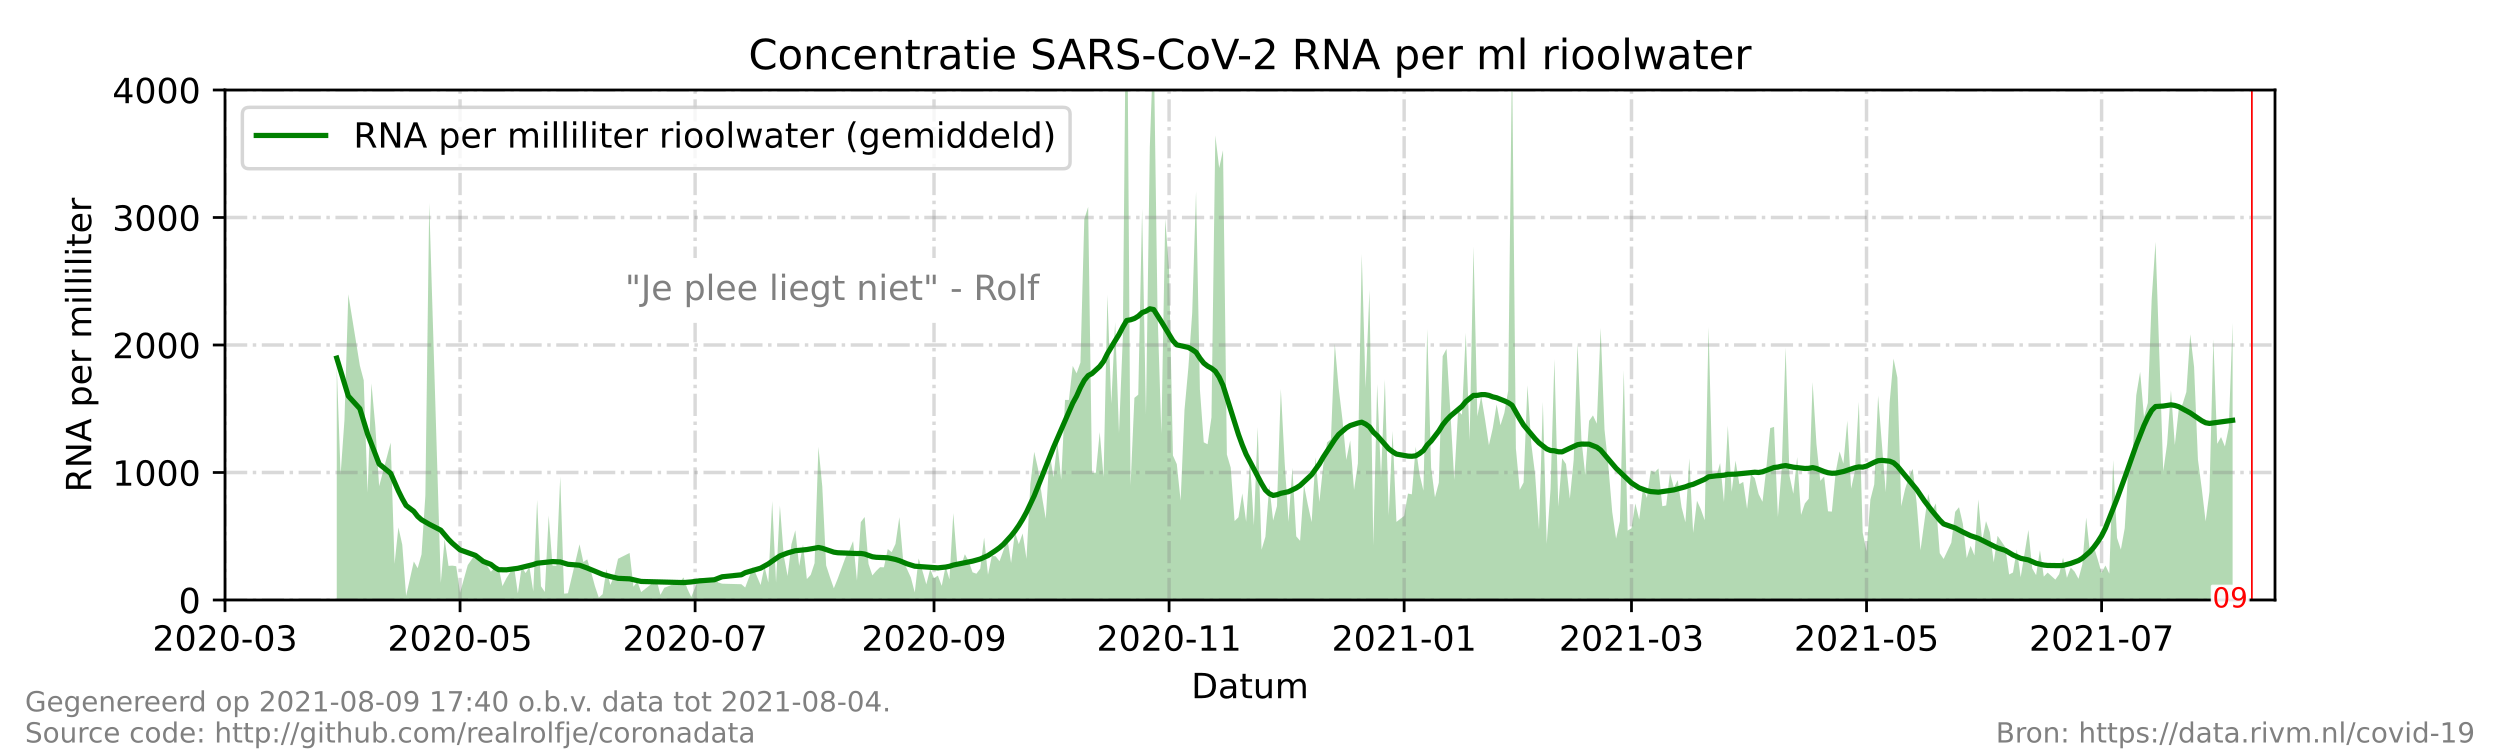 <?xml version="1.0" encoding="utf-8" standalone="no"?>
<!DOCTYPE svg PUBLIC "-//W3C//DTD SVG 1.1//EN"
  "http://www.w3.org/Graphics/SVG/1.1/DTD/svg11.dtd">
<!-- Created with matplotlib (https://matplotlib.org/) -->
<svg height="216pt" version="1.1" viewBox="0 0 720 216" width="720pt" xmlns="http://www.w3.org/2000/svg" xmlns:xlink="http://www.w3.org/1999/xlink">
 <defs>
  <style type="text/css">*{stroke-linecap:butt;stroke-linejoin:round;}</style>
 </defs>
 <g id="figure_1">
  <g id="patch_1">
   <path d="M 0 216 
L 720 216 
L 720 0 
L 0 0 
z
" style="fill:#ffffff;"/>
  </g>
  <g id="axes_1">
   <g id="patch_2">
    <path d="M 64.8 172.8 
L 655.2 172.8 
L 655.2 25.92 
L 64.8 25.92 
z
" style="fill:#ffffff;"/>
   </g>
   <g id="PolyCollection_1">
    <path clip-path="url(#p1dad616ba3)" d="M 96.983 172.8 
L 96.983 172.8 
L 98.093 172.8 
L 99.203 172.8 
L 100.313 172.8 
L 103.642 172.8 
L 104.752 172.8 
L 105.862 172.8 
L 106.971 172.8 
L 108.081 172.8 
L 109.191 172.8 
L 112.52 172.8 
L 113.63 172.8 
L 114.74 172.8 
L 115.85 172.8 
L 116.959 172.8 
L 119.179 172.8 
L 120.289 172.8 
L 121.398 172.8 
L 122.508 172.8 
L 123.618 172.8 
L 126.947 172.8 
L 128.057 172.8 
L 129.167 172.8 
L 130.277 172.8 
L 131.386 172.8 
L 132.496 172.8 
L 134.716 172.8 
L 136.935 172.8 
L 138.045 172.8 
L 139.155 172.8 
L 141.374 172.8 
L 142.484 172.8 
L 143.594 172.8 
L 144.704 172.8 
L 145.814 172.8 
L 148.033 172.8 
L 149.143 172.8 
L 150.253 172.8 
L 151.362 172.8 
L 152.472 172.8 
L 153.582 172.8 
L 154.692 172.8 
L 155.802 172.8 
L 156.911 172.8 
L 158.021 172.8 
L 159.131 172.8 
L 160.241 172.8 
L 161.35 172.8 
L 162.46 172.8 
L 163.57 172.8 
L 166.899 172.8 
L 168.009 172.8 
L 169.119 172.8 
L 170.229 172.8 
L 171.338 172.8 
L 172.448 172.8 
L 173.558 172.8 
L 174.668 172.8 
L 175.777 172.8 
L 176.887 172.8 
L 177.997 172.8 
L 181.326 172.8 
L 182.436 172.8 
L 183.546 172.8 
L 184.656 172.8 
L 189.095 172.8 
L 190.205 172.8 
L 191.314 172.8 
L 195.753 172.8 
L 196.863 172.8 
L 197.973 172.8 
L 199.083 172.8 
L 201.302 172.8 
L 205.741 172.8 
L 206.851 172.8 
L 207.961 172.8 
L 213.51 172.8 
L 214.62 172.8 
L 216.839 172.8 
L 219.059 172.8 
L 220.168 172.8 
L 221.278 172.8 
L 222.388 172.8 
L 223.498 172.8 
L 224.608 172.8 
L 225.717 172.8 
L 226.827 172.8 
L 227.937 172.8 
L 229.047 172.8 
L 230.156 172.8 
L 231.266 172.8 
L 232.376 172.8 
L 233.486 172.8 
L 234.595 172.8 
L 235.705 172.8 
L 236.815 172.8 
L 237.925 172.8 
L 239.035 172.8 
L 240.144 172.8 
L 241.254 172.8 
L 243.474 172.8 
L 244.583 172.8 
L 245.693 172.8 
L 246.803 172.8 
L 247.913 172.8 
L 249.023 172.8 
L 250.132 172.8 
L 251.242 172.8 
L 252.352 172.8 
L 253.462 172.8 
L 254.571 172.8 
L 255.681 172.8 
L 256.791 172.8 
L 257.901 172.8 
L 259.011 172.8 
L 260.12 172.8 
L 261.23 172.8 
L 262.34 172.8 
L 263.45 172.8 
L 264.559 172.8 
L 265.669 172.8 
L 266.779 172.8 
L 267.889 172.8 
L 268.998 172.8 
L 270.108 172.8 
L 271.218 172.8 
L 272.328 172.8 
L 273.438 172.8 
L 274.547 172.8 
L 275.657 172.8 
L 276.767 172.8 
L 277.877 172.8 
L 278.986 172.8 
L 280.096 172.8 
L 281.206 172.8 
L 282.316 172.8 
L 283.426 172.8 
L 284.535 172.8 
L 285.645 172.8 
L 286.755 172.8 
L 287.865 172.8 
L 288.974 172.8 
L 290.084 172.8 
L 291.194 172.8 
L 292.304 172.8 
L 293.414 172.8 
L 294.523 172.8 
L 295.633 172.8 
L 296.743 172.8 
L 297.853 172.8 
L 298.962 172.8 
L 300.072 172.8 
L 301.182 172.8 
L 302.292 172.8 
L 303.402 172.8 
L 304.511 172.8 
L 305.621 172.8 
L 306.731 172.8 
L 307.841 172.8 
L 308.95 172.8 
L 310.06 172.8 
L 311.17 172.8 
L 312.28 172.8 
L 313.389 172.8 
L 314.499 172.8 
L 315.609 172.8 
L 316.719 172.8 
L 317.829 172.8 
L 318.938 172.8 
L 320.048 172.8 
L 321.158 172.8 
L 322.268 172.8 
L 323.377 172.8 
L 324.487 172.8 
L 325.597 172.8 
L 326.707 172.8 
L 327.817 172.8 
L 328.926 172.8 
L 330.036 172.8 
L 331.146 172.8 
L 332.256 172.8 
L 333.365 172.8 
L 334.475 172.8 
L 335.585 172.8 
L 336.695 172.8 
L 337.805 172.8 
L 338.914 172.8 
L 340.024 172.8 
L 341.134 172.8 
L 342.244 172.8 
L 343.353 172.8 
L 344.463 172.8 
L 345.573 172.8 
L 346.683 172.8 
L 347.792 172.8 
L 348.902 172.8 
L 350.012 172.8 
L 351.122 172.8 
L 352.232 172.8 
L 353.341 172.8 
L 354.451 172.8 
L 355.561 172.8 
L 356.671 172.8 
L 357.78 172.8 
L 358.89 172.8 
L 360 172.8 
L 361.11 172.8 
L 362.22 172.8 
L 363.329 172.8 
L 364.439 172.8 
L 365.549 172.8 
L 366.659 172.8 
L 367.768 172.8 
L 368.878 172.8 
L 369.988 172.8 
L 371.098 172.8 
L 372.208 172.8 
L 373.317 172.8 
L 374.427 172.8 
L 375.537 172.8 
L 376.647 172.8 
L 377.756 172.8 
L 378.866 172.8 
L 379.976 172.8 
L 381.086 172.8 
L 382.195 172.8 
L 383.305 172.8 
L 384.415 172.8 
L 385.525 172.8 
L 386.635 172.8 
L 387.744 172.8 
L 388.854 172.8 
L 389.964 172.8 
L 391.074 172.8 
L 392.183 172.8 
L 393.293 172.8 
L 394.403 172.8 
L 395.513 172.8 
L 396.623 172.8 
L 397.732 172.8 
L 398.842 172.8 
L 399.952 172.8 
L 401.062 172.8 
L 402.171 172.8 
L 404.391 172.8 
L 405.501 172.8 
L 406.611 172.8 
L 407.72 172.8 
L 408.83 172.8 
L 409.94 172.8 
L 411.05 172.8 
L 412.159 172.8 
L 413.269 172.8 
L 414.379 172.8 
L 415.489 172.8 
L 416.598 172.8 
L 417.708 172.8 
L 418.818 172.8 
L 419.928 172.8 
L 421.038 172.8 
L 422.147 172.8 
L 423.257 172.8 
L 424.367 172.8 
L 425.477 172.8 
L 426.586 172.8 
L 427.696 172.8 
L 428.806 172.8 
L 429.916 172.8 
L 431.026 172.8 
L 432.135 172.8 
L 433.245 172.8 
L 434.355 172.8 
L 435.465 172.8 
L 436.574 172.8 
L 437.684 172.8 
L 438.794 172.8 
L 439.904 172.8 
L 441.014 172.8 
L 442.123 172.8 
L 443.233 172.8 
L 444.343 172.8 
L 445.453 172.8 
L 446.562 172.8 
L 447.672 172.8 
L 448.782 172.8 
L 449.892 172.8 
L 451.002 172.8 
L 452.111 172.8 
L 453.221 172.8 
L 454.331 172.8 
L 455.441 172.8 
L 456.55 172.8 
L 457.66 172.8 
L 458.77 172.8 
L 459.88 172.8 
L 460.989 172.8 
L 462.099 172.8 
L 463.209 172.8 
L 464.319 172.8 
L 465.429 172.8 
L 466.538 172.8 
L 467.648 172.8 
L 468.758 172.8 
L 469.868 172.8 
L 470.977 172.8 
L 472.087 172.8 
L 473.197 172.8 
L 474.307 172.8 
L 475.417 172.8 
L 476.526 172.8 
L 477.636 172.8 
L 478.746 172.8 
L 479.856 172.8 
L 480.965 172.8 
L 482.075 172.8 
L 483.185 172.8 
L 484.295 172.8 
L 485.405 172.8 
L 486.514 172.8 
L 487.624 172.8 
L 488.734 172.8 
L 489.844 172.8 
L 490.953 172.8 
L 492.063 172.8 
L 493.173 172.8 
L 494.283 172.8 
L 495.392 172.8 
L 496.502 172.8 
L 497.612 172.8 
L 498.722 172.8 
L 499.832 172.8 
L 500.941 172.8 
L 502.051 172.8 
L 503.161 172.8 
L 504.271 172.8 
L 505.38 172.8 
L 506.49 172.8 
L 507.6 172.8 
L 508.71 172.8 
L 509.82 172.8 
L 510.929 172.8 
L 512.039 172.8 
L 513.149 172.8 
L 514.259 172.8 
L 515.368 172.8 
L 516.478 172.8 
L 517.588 172.8 
L 518.698 172.8 
L 519.808 172.8 
L 520.917 172.8 
L 522.027 172.8 
L 523.137 172.8 
L 524.247 172.8 
L 525.356 172.8 
L 526.466 172.8 
L 527.576 172.8 
L 528.686 172.8 
L 529.795 172.8 
L 530.905 172.8 
L 532.015 172.8 
L 533.125 172.8 
L 534.235 172.8 
L 535.344 172.8 
L 536.454 172.8 
L 537.564 172.8 
L 538.674 172.8 
L 539.783 172.8 
L 540.893 172.8 
L 542.003 172.8 
L 543.113 172.8 
L 544.223 172.8 
L 545.332 172.8 
L 546.442 172.8 
L 547.552 172.8 
L 548.662 172.8 
L 549.771 172.8 
L 550.881 172.8 
L 551.991 172.8 
L 553.101 172.8 
L 554.211 172.8 
L 555.32 172.8 
L 556.43 172.8 
L 557.54 172.8 
L 558.65 172.8 
L 559.759 172.8 
L 561.979 172.8 
L 563.089 172.8 
L 564.198 172.8 
L 565.308 172.8 
L 566.418 172.8 
L 567.528 172.8 
L 568.638 172.8 
L 569.747 172.8 
L 570.857 172.8 
L 571.967 172.8 
L 573.077 172.8 
L 574.186 172.8 
L 575.296 172.8 
L 577.516 172.8 
L 578.626 172.8 
L 579.735 172.8 
L 580.845 172.8 
L 581.955 172.8 
L 584.174 172.8 
L 585.284 172.8 
L 586.394 172.8 
L 587.504 172.8 
L 588.614 172.8 
L 589.723 172.8 
L 591.943 172.8 
L 593.053 172.8 
L 594.162 172.8 
L 595.272 172.8 
L 596.382 172.8 
L 597.492 172.8 
L 598.602 172.8 
L 599.711 172.8 
L 600.821 172.8 
L 601.931 172.8 
L 603.041 172.8 
L 604.15 172.8 
L 605.26 172.8 
L 606.37 172.8 
L 607.48 172.8 
L 608.589 172.8 
L 609.699 172.8 
L 610.809 172.8 
L 611.919 172.8 
L 613.029 172.8 
L 614.138 172.8 
L 615.248 172.8 
L 616.358 172.8 
L 617.468 172.8 
L 618.577 172.8 
L 619.687 172.8 
L 620.797 172.8 
L 623.017 172.8 
L 624.126 172.8 
L 625.236 172.8 
L 626.346 172.8 
L 627.456 172.8 
L 628.565 172.8 
L 629.675 172.8 
L 630.785 172.8 
L 631.895 172.8 
L 633.005 172.8 
L 634.114 172.8 
L 635.224 172.8 
L 636.334 172.8 
L 637.444 172.8 
L 638.553 172.8 
L 639.663 172.8 
L 640.773 172.8 
L 641.883 172.8 
L 642.992 172.8 
L 642.992 172.8 
L 642.992 92.923 
L 641.883 123.176 
L 640.773 128.588 
L 639.663 125.867 
L 638.553 127.825 
L 637.444 97.693 
L 636.334 141.551 
L 635.224 150.187 
L 634.114 140.797 
L 633.005 132.327 
L 631.895 105.689 
L 630.785 96.264 
L 629.675 112.881 
L 628.565 116.434 
L 627.456 118.065 
L 626.346 128.175 
L 625.236 112.405 
L 624.126 127.856 
L 623.017 135.751 
L 620.797 69.648 
L 619.687 86.114 
L 618.577 116.028 
L 617.468 120.095 
L 616.358 107.112 
L 615.248 113.785 
L 614.138 131.663 
L 613.029 133.769 
L 611.919 152.117 
L 610.809 158.282 
L 609.699 154.899 
L 608.589 132.477 
L 607.48 165.205 
L 606.37 162.866 
L 605.26 164.988 
L 604.15 161.118 
L 603.041 157.461 
L 601.931 159.327 
L 600.821 149.054 
L 599.711 162.572 
L 598.602 166.704 
L 597.492 164.642 
L 596.382 163.46 
L 595.272 166.404 
L 594.162 160.64 
L 593.053 165.344 
L 591.943 166.93 
L 589.723 164.902 
L 588.614 166.067 
L 587.504 158.437 
L 586.394 165.629 
L 585.284 163.719 
L 584.174 152.608 
L 581.955 166.233 
L 580.845 158.256 
L 579.735 164.879 
L 578.626 165.456 
L 577.516 157.558 
L 575.296 154.305 
L 574.186 161.943 
L 573.077 153.31 
L 571.967 150.077 
L 570.857 155.756 
L 569.747 143.826 
L 568.638 159.96 
L 567.528 157.186 
L 566.418 160.726 
L 565.308 150.879 
L 564.198 146.075 
L 563.089 147.417 
L 561.979 156.279 
L 559.759 160.982 
L 558.65 159.299 
L 557.54 144.98 
L 556.43 147.073 
L 555.32 142.245 
L 554.211 150.258 
L 553.101 158.486 
L 551.991 144.8 
L 550.881 135.033 
L 549.771 137.395 
L 548.662 140.844 
L 547.552 145.791 
L 546.442 108.764 
L 545.332 103.274 
L 544.223 115.867 
L 543.113 141.75 
L 542.003 128.094 
L 540.893 113.946 
L 539.783 139.508 
L 538.674 143.867 
L 537.564 158.805 
L 536.454 153.369 
L 535.344 115.734 
L 534.235 135.557 
L 533.125 140.719 
L 532.015 121.156 
L 530.905 133.518 
L 529.795 130.022 
L 528.686 135.888 
L 527.576 147.349 
L 526.466 147.25 
L 525.356 137.25 
L 524.247 138.498 
L 523.137 127.877 
L 522.027 110.025 
L 520.917 143.629 
L 519.808 144.987 
L 518.698 148.303 
L 517.588 131.619 
L 516.478 142.225 
L 515.368 137.005 
L 514.259 100.01 
L 513.149 134.671 
L 512.039 148.859 
L 510.929 122.941 
L 509.82 123.294 
L 508.71 134.731 
L 507.6 144.523 
L 506.49 142.307 
L 505.38 137.709 
L 504.271 136.601 
L 503.161 146.565 
L 502.051 138.795 
L 500.941 139.434 
L 499.832 132.654 
L 498.722 141.625 
L 497.612 122.591 
L 496.502 144.581 
L 495.392 133.344 
L 494.283 137.279 
L 493.173 137.381 
L 492.063 94.166 
L 490.953 149.84 
L 489.844 146.663 
L 488.734 144.207 
L 487.624 153.48 
L 486.514 131.994 
L 485.405 150.43 
L 484.295 146.066 
L 483.185 138.277 
L 482.075 140.477 
L 480.965 136.178 
L 479.856 145.566 
L 478.746 145.786 
L 477.636 134.927 
L 476.526 136.024 
L 475.417 135.503 
L 474.307 143.415 
L 473.197 140.346 
L 472.087 149.636 
L 470.977 144.992 
L 469.868 152.139 
L 468.758 152.825 
L 467.648 106.633 
L 466.538 150.115 
L 465.429 155.114 
L 464.319 147.421 
L 463.209 134.275 
L 462.099 123.744 
L 460.989 94.473 
L 459.88 122.019 
L 458.77 119.633 
L 457.66 121.197 
L 456.55 136.751 
L 455.441 126.442 
L 454.331 98.963 
L 453.221 132.442 
L 452.111 143.637 
L 451.002 133.632 
L 449.892 132 
L 448.782 145.905 
L 447.672 103.409 
L 446.562 140.758 
L 445.453 156.627 
L 444.343 115.696 
L 443.233 152.472 
L 442.123 136.729 
L 441.014 127.887 
L 439.904 110.957 
L 438.794 138.963 
L 437.684 141.078 
L 436.574 129.157 
L 435.465 15.712 
L 434.355 112.532 
L 433.245 118.928 
L 432.135 122.47 
L 431.026 116.457 
L 429.916 123.329 
L 428.806 128.23 
L 427.696 120.812 
L 426.586 114.08 
L 425.477 119.913 
L 424.367 71.007 
L 423.257 126.815 
L 422.147 95.872 
L 421.038 119.423 
L 419.928 118.32 
L 418.818 138.209 
L 417.708 118.677 
L 416.598 100.462 
L 415.489 102.561 
L 414.379 139.025 
L 413.269 143.231 
L 412.159 134.647 
L 411.05 94.723 
L 409.94 141.293 
L 408.83 136.553 
L 407.72 128.66 
L 406.611 142.372 
L 405.501 142.148 
L 404.391 148.584 
L 402.171 150.305 
L 401.062 124.142 
L 399.952 148.468 
L 398.842 109.286 
L 397.732 137.522 
L 396.623 110.628 
L 395.513 157.086 
L 394.403 83.455 
L 393.293 111.754 
L 392.183 73.117 
L 391.074 133.435 
L 389.964 141.108 
L 388.854 126.858 
L 387.744 132.451 
L 386.635 120.917 
L 385.525 111.695 
L 384.415 98.992 
L 383.305 126.495 
L 382.195 127.446 
L 381.086 134.093 
L 379.976 144.539 
L 378.866 131.685 
L 377.756 150.377 
L 376.647 145.287 
L 375.537 139.693 
L 374.427 155.752 
L 373.317 154.458 
L 372.208 134.724 
L 371.098 150.286 
L 369.988 133.218 
L 368.878 112.011 
L 367.768 145.753 
L 366.659 149.911 
L 365.549 139.843 
L 364.439 154.57 
L 363.329 158.327 
L 362.22 122.999 
L 361.11 151.34 
L 360 132.596 
L 358.89 150.302 
L 357.78 142.11 
L 356.671 148.963 
L 355.561 150.069 
L 354.451 134.701 
L 353.341 130.902 
L 352.232 43.241 
L 351.122 48.397 
L 350.012 38.977 
L 348.902 120.182 
L 347.792 127.946 
L 346.683 127.385 
L 345.573 112.16 
L 344.463 55.126 
L 343.353 90.137 
L 342.244 105.932 
L 341.134 118.055 
L 340.024 144.185 
L 338.914 133.664 
L 337.805 131.186 
L 336.695 77.782 
L 335.585 62.993 
L 334.475 124.886 
L 333.365 89.681 
L 332.256 11.011 
L 331.146 42.341 
L 330.036 119.391 
L 328.926 60.166 
L 327.817 113.669 
L 326.707 114.587 
L 325.597 139.859 
L 324.487 -22.679 
L 323.377 97.176 
L 322.268 124.696 
L 321.158 92.805 
L 320.048 116.29 
L 318.938 84.915 
L 317.829 137.417 
L 316.719 124.438 
L 315.609 136.154 
L 314.499 136.13 
L 313.389 59.585 
L 312.28 63.094 
L 311.17 104.391 
L 310.06 107.518 
L 308.95 105.396 
L 307.841 115.183 
L 306.731 115.189 
L 305.621 138.174 
L 304.511 127.216 
L 303.402 137.479 
L 302.292 130.384 
L 301.182 149.41 
L 300.072 142.908 
L 298.962 135.057 
L 297.853 130.13 
L 296.743 139.512 
L 295.633 160.951 
L 294.523 153.627 
L 293.414 156.722 
L 292.304 153.248 
L 291.194 162.16 
L 290.084 154.785 
L 288.974 158.549 
L 287.865 161.634 
L 286.755 160.213 
L 285.645 160.108 
L 284.535 165.529 
L 283.426 154.798 
L 282.316 163.753 
L 281.206 165.228 
L 280.096 164.822 
L 278.986 161.647 
L 277.877 159.609 
L 276.767 162.996 
L 275.657 161.887 
L 274.547 147.794 
L 273.438 166.873 
L 272.328 163.08 
L 271.218 168.724 
L 270.108 165.777 
L 268.998 166.49 
L 267.889 163.888 
L 266.779 168.283 
L 265.669 164.4 
L 264.559 160.817 
L 263.45 170.634 
L 262.34 166.35 
L 261.23 163.897 
L 260.12 161.468 
L 259.011 148.932 
L 257.901 156.643 
L 256.791 159.018 
L 255.681 158.112 
L 254.571 163.384 
L 253.462 163.349 
L 252.352 164.412 
L 251.242 165.721 
L 250.132 162.396 
L 249.023 148.895 
L 247.913 150.352 
L 246.803 167.189 
L 245.693 155.83 
L 244.583 158.553 
L 243.474 160.618 
L 241.254 166.668 
L 240.144 169.422 
L 239.035 166.227 
L 237.925 162.817 
L 236.815 140.103 
L 235.705 128.695 
L 234.595 162.183 
L 233.486 165.566 
L 232.376 166.778 
L 231.266 156.798 
L 230.156 163.008 
L 229.047 152.71 
L 227.937 156.739 
L 226.827 165.897 
L 225.717 159.985 
L 224.608 145.609 
L 223.498 167.769 
L 222.388 144.33 
L 221.278 167.749 
L 220.168 163.124 
L 219.059 168.479 
L 216.839 163.253 
L 214.62 169.201 
L 213.51 168.254 
L 207.961 168.1 
L 206.851 167.733 
L 205.741 166.411 
L 201.302 166.484 
L 199.083 171.955 
L 197.973 169.587 
L 196.863 166.319 
L 195.753 167.586 
L 191.314 169.275 
L 190.205 171.331 
L 189.095 166.998 
L 184.656 170.505 
L 183.546 167.451 
L 182.436 168.981 
L 181.326 159.25 
L 177.997 160.927 
L 176.887 165.816 
L 175.777 168.476 
L 174.668 163.895 
L 173.558 171.129 
L 172.448 172.102 
L 171.338 168.798 
L 170.229 164.685 
L 169.119 161.092 
L 168.009 161.87 
L 166.899 156.753 
L 163.57 170.854 
L 162.46 170.976 
L 161.35 137.218 
L 160.241 162.977 
L 159.131 162.895 
L 158.021 148.491 
L 156.911 170.487 
L 155.802 168.834 
L 154.692 143.96 
L 153.582 170.303 
L 152.472 163.29 
L 151.362 165.052 
L 150.253 163.198 
L 149.143 170.891 
L 148.033 163.069 
L 145.814 166.59 
L 144.704 168.807 
L 143.594 163.295 
L 142.484 163.534 
L 141.374 164.648 
L 139.155 161.123 
L 138.045 161.851 
L 136.935 159.528 
L 134.716 162.739 
L 132.496 170.707 
L 131.386 163.069 
L 130.277 162.901 
L 129.167 162.975 
L 128.057 155.233 
L 126.947 167.843 
L 123.618 58.454 
L 122.508 142.646 
L 121.398 159.659 
L 120.289 163.644 
L 119.179 161.692 
L 116.959 171.625 
L 115.85 156.871 
L 114.74 151.882 
L 113.63 162.402 
L 112.52 127.456 
L 109.191 140.046 
L 108.081 122.622 
L 106.971 110.402 
L 105.862 141.895 
L 104.752 109.531 
L 103.642 105.296 
L 100.313 84.758 
L 99.203 120.996 
L 98.093 136.657 
L 96.983 105.345 
z
" style="fill:#008000;fill-opacity:0.3;"/>
   </g>
   <g id="matplotlib.axis_1">
    <g id="xtick_1">
     <g id="line2d_1">
      <path clip-path="url(#p1dad616ba3)" d="M 64.8 172.8 
L 64.8 25.92 
" style="fill:none;stroke:#808080;stroke-dasharray:6.4,1.6,1,1.6;stroke-dashoffset:0;stroke-opacity:0.3;"/>
     </g>
     <g id="line2d_2">
      <defs>
       <path d="M 0 0 
L 0 3.5 
" id="m82c80227e4" style="stroke:#000000;stroke-width:0.8;"/>
      </defs>
      <g>
       <use style="stroke:#000000;stroke-width:0.8;" x="64.8" xlink:href="#m82c80227e4" y="172.8"/>
      </g>
     </g>
     <g id="text_1">
      <!-- 2020-03 -->
      <g transform="translate(43.909 187.398)scale(0.1 -0.1)">
       <defs>
        <path d="M 19.188 8.297 
L 53.609 8.297 
L 53.609 0 
L 7.328 0 
L 7.328 8.297 
Q 12.938 14.109 22.625 23.891 
Q 32.328 33.688 34.812 36.531 
Q 39.547 41.844 41.422 45.531 
Q 43.312 49.219 43.312 52.781 
Q 43.312 58.594 39.234 62.25 
Q 35.156 65.922 28.609 65.922 
Q 23.969 65.922 18.812 64.312 
Q 13.672 62.703 7.812 59.422 
L 7.812 69.391 
Q 13.766 71.781 18.938 73 
Q 24.125 74.219 28.422 74.219 
Q 39.75 74.219 46.484 68.547 
Q 53.219 62.891 53.219 53.422 
Q 53.219 48.922 51.531 44.891 
Q 49.859 40.875 45.406 35.406 
Q 44.188 33.984 37.641 27.219 
Q 31.109 20.453 19.188 8.297 
z
" id="DejaVuSans-50"/>
        <path d="M 31.781 66.406 
Q 24.172 66.406 20.328 58.906 
Q 16.5 51.422 16.5 36.375 
Q 16.5 21.391 20.328 13.891 
Q 24.172 6.391 31.781 6.391 
Q 39.453 6.391 43.281 13.891 
Q 47.125 21.391 47.125 36.375 
Q 47.125 51.422 43.281 58.906 
Q 39.453 66.406 31.781 66.406 
z
M 31.781 74.219 
Q 44.047 74.219 50.516 64.516 
Q 56.984 54.828 56.984 36.375 
Q 56.984 17.969 50.516 8.266 
Q 44.047 -1.422 31.781 -1.422 
Q 19.531 -1.422 13.062 8.266 
Q 6.594 17.969 6.594 36.375 
Q 6.594 54.828 13.062 64.516 
Q 19.531 74.219 31.781 74.219 
z
" id="DejaVuSans-48"/>
        <path d="M 4.891 31.391 
L 31.203 31.391 
L 31.203 23.391 
L 4.891 23.391 
z
" id="DejaVuSans-45"/>
        <path d="M 40.578 39.312 
Q 47.656 37.797 51.625 33 
Q 55.609 28.219 55.609 21.188 
Q 55.609 10.406 48.188 4.484 
Q 40.766 -1.422 27.094 -1.422 
Q 22.516 -1.422 17.656 -0.516 
Q 12.797 0.391 7.625 2.203 
L 7.625 11.719 
Q 11.719 9.328 16.594 8.109 
Q 21.484 6.891 26.812 6.891 
Q 36.078 6.891 40.938 10.547 
Q 45.797 14.203 45.797 21.188 
Q 45.797 27.641 41.281 31.266 
Q 36.766 34.906 28.719 34.906 
L 20.219 34.906 
L 20.219 43.016 
L 29.109 43.016 
Q 36.375 43.016 40.234 45.922 
Q 44.094 48.828 44.094 54.297 
Q 44.094 59.906 40.109 62.906 
Q 36.141 65.922 28.719 65.922 
Q 24.656 65.922 20.016 65.031 
Q 15.375 64.156 9.812 62.312 
L 9.812 71.094 
Q 15.438 72.656 20.344 73.438 
Q 25.25 74.219 29.594 74.219 
Q 40.828 74.219 47.359 69.109 
Q 53.906 64.016 53.906 55.328 
Q 53.906 49.266 50.438 45.094 
Q 46.969 40.922 40.578 39.312 
z
" id="DejaVuSans-51"/>
       </defs>
       <use xlink:href="#DejaVuSans-50"/>
       <use x="63.623" xlink:href="#DejaVuSans-48"/>
       <use x="127.246" xlink:href="#DejaVuSans-50"/>
       <use x="190.869" xlink:href="#DejaVuSans-48"/>
       <use x="254.492" xlink:href="#DejaVuSans-45"/>
       <use x="290.576" xlink:href="#DejaVuSans-48"/>
       <use x="354.199" xlink:href="#DejaVuSans-51"/>
      </g>
     </g>
    </g>
    <g id="xtick_2">
     <g id="line2d_3">
      <path clip-path="url(#p1dad616ba3)" d="M 132.496 172.8 
L 132.496 25.92 
" style="fill:none;stroke:#808080;stroke-dasharray:6.4,1.6,1,1.6;stroke-dashoffset:0;stroke-opacity:0.3;"/>
     </g>
     <g id="line2d_4">
      <g>
       <use style="stroke:#000000;stroke-width:0.8;" x="132.496" xlink:href="#m82c80227e4" y="172.8"/>
      </g>
     </g>
     <g id="text_2">
      <!-- 2020-05 -->
      <g transform="translate(111.605 187.398)scale(0.1 -0.1)">
       <defs>
        <path d="M 10.797 72.906 
L 49.516 72.906 
L 49.516 64.594 
L 19.828 64.594 
L 19.828 46.734 
Q 21.969 47.469 24.109 47.828 
Q 26.266 48.188 28.422 48.188 
Q 40.625 48.188 47.75 41.5 
Q 54.891 34.812 54.891 23.391 
Q 54.891 11.625 47.562 5.094 
Q 40.234 -1.422 26.906 -1.422 
Q 22.312 -1.422 17.547 -0.641 
Q 12.797 0.141 7.719 1.703 
L 7.719 11.625 
Q 12.109 9.234 16.797 8.062 
Q 21.484 6.891 26.703 6.891 
Q 35.156 6.891 40.078 11.328 
Q 45.016 15.766 45.016 23.391 
Q 45.016 31 40.078 35.438 
Q 35.156 39.891 26.703 39.891 
Q 22.75 39.891 18.812 39.016 
Q 14.891 38.141 10.797 36.281 
z
" id="DejaVuSans-53"/>
       </defs>
       <use xlink:href="#DejaVuSans-50"/>
       <use x="63.623" xlink:href="#DejaVuSans-48"/>
       <use x="127.246" xlink:href="#DejaVuSans-50"/>
       <use x="190.869" xlink:href="#DejaVuSans-48"/>
       <use x="254.492" xlink:href="#DejaVuSans-45"/>
       <use x="290.576" xlink:href="#DejaVuSans-48"/>
       <use x="354.199" xlink:href="#DejaVuSans-53"/>
      </g>
     </g>
    </g>
    <g id="xtick_3">
     <g id="line2d_5">
      <path clip-path="url(#p1dad616ba3)" d="M 200.192 172.8 
L 200.192 25.92 
" style="fill:none;stroke:#808080;stroke-dasharray:6.4,1.6,1,1.6;stroke-dashoffset:0;stroke-opacity:0.3;"/>
     </g>
     <g id="line2d_6">
      <g>
       <use style="stroke:#000000;stroke-width:0.8;" x="200.192" xlink:href="#m82c80227e4" y="172.8"/>
      </g>
     </g>
     <g id="text_3">
      <!-- 2020-07 -->
      <g transform="translate(179.301 187.398)scale(0.1 -0.1)">
       <defs>
        <path d="M 8.203 72.906 
L 55.078 72.906 
L 55.078 68.703 
L 28.609 0 
L 18.312 0 
L 43.219 64.594 
L 8.203 64.594 
z
" id="DejaVuSans-55"/>
       </defs>
       <use xlink:href="#DejaVuSans-50"/>
       <use x="63.623" xlink:href="#DejaVuSans-48"/>
       <use x="127.246" xlink:href="#DejaVuSans-50"/>
       <use x="190.869" xlink:href="#DejaVuSans-48"/>
       <use x="254.492" xlink:href="#DejaVuSans-45"/>
       <use x="290.576" xlink:href="#DejaVuSans-48"/>
       <use x="354.199" xlink:href="#DejaVuSans-55"/>
      </g>
     </g>
    </g>
    <g id="xtick_4">
     <g id="line2d_7">
      <path clip-path="url(#p1dad616ba3)" d="M 268.998 172.8 
L 268.998 25.92 
" style="fill:none;stroke:#808080;stroke-dasharray:6.4,1.6,1,1.6;stroke-dashoffset:0;stroke-opacity:0.3;"/>
     </g>
     <g id="line2d_8">
      <g>
       <use style="stroke:#000000;stroke-width:0.8;" x="268.998" xlink:href="#m82c80227e4" y="172.8"/>
      </g>
     </g>
     <g id="text_4">
      <!-- 2020-09 -->
      <g transform="translate(248.107 187.398)scale(0.1 -0.1)">
       <defs>
        <path d="M 10.984 1.516 
L 10.984 10.5 
Q 14.703 8.734 18.5 7.812 
Q 22.312 6.891 25.984 6.891 
Q 35.75 6.891 40.891 13.453 
Q 46.047 20.016 46.781 33.406 
Q 43.953 29.203 39.594 26.953 
Q 35.25 24.703 29.984 24.703 
Q 19.047 24.703 12.672 31.312 
Q 6.297 37.938 6.297 49.422 
Q 6.297 60.641 12.938 67.422 
Q 19.578 74.219 30.609 74.219 
Q 43.266 74.219 49.922 64.516 
Q 56.594 54.828 56.594 36.375 
Q 56.594 19.141 48.406 8.859 
Q 40.234 -1.422 26.422 -1.422 
Q 22.703 -1.422 18.891 -0.688 
Q 15.094 0.047 10.984 1.516 
z
M 30.609 32.422 
Q 37.25 32.422 41.125 36.953 
Q 45.016 41.5 45.016 49.422 
Q 45.016 57.281 41.125 61.844 
Q 37.25 66.406 30.609 66.406 
Q 23.969 66.406 20.094 61.844 
Q 16.219 57.281 16.219 49.422 
Q 16.219 41.5 20.094 36.953 
Q 23.969 32.422 30.609 32.422 
z
" id="DejaVuSans-57"/>
       </defs>
       <use xlink:href="#DejaVuSans-50"/>
       <use x="63.623" xlink:href="#DejaVuSans-48"/>
       <use x="127.246" xlink:href="#DejaVuSans-50"/>
       <use x="190.869" xlink:href="#DejaVuSans-48"/>
       <use x="254.492" xlink:href="#DejaVuSans-45"/>
       <use x="290.576" xlink:href="#DejaVuSans-48"/>
       <use x="354.199" xlink:href="#DejaVuSans-57"/>
      </g>
     </g>
    </g>
    <g id="xtick_5">
     <g id="line2d_9">
      <path clip-path="url(#p1dad616ba3)" d="M 336.695 172.8 
L 336.695 25.92 
" style="fill:none;stroke:#808080;stroke-dasharray:6.4,1.6,1,1.6;stroke-dashoffset:0;stroke-opacity:0.3;"/>
     </g>
     <g id="line2d_10">
      <g>
       <use style="stroke:#000000;stroke-width:0.8;" x="336.695" xlink:href="#m82c80227e4" y="172.8"/>
      </g>
     </g>
     <g id="text_5">
      <!-- 2020-11 -->
      <g transform="translate(315.803 187.398)scale(0.1 -0.1)">
       <defs>
        <path d="M 12.406 8.297 
L 28.516 8.297 
L 28.516 63.922 
L 10.984 60.406 
L 10.984 69.391 
L 28.422 72.906 
L 38.281 72.906 
L 38.281 8.297 
L 54.391 8.297 
L 54.391 0 
L 12.406 0 
z
" id="DejaVuSans-49"/>
       </defs>
       <use xlink:href="#DejaVuSans-50"/>
       <use x="63.623" xlink:href="#DejaVuSans-48"/>
       <use x="127.246" xlink:href="#DejaVuSans-50"/>
       <use x="190.869" xlink:href="#DejaVuSans-48"/>
       <use x="254.492" xlink:href="#DejaVuSans-45"/>
       <use x="290.576" xlink:href="#DejaVuSans-49"/>
       <use x="354.199" xlink:href="#DejaVuSans-49"/>
      </g>
     </g>
    </g>
    <g id="xtick_6">
     <g id="line2d_11">
      <path clip-path="url(#p1dad616ba3)" d="M 404.391 172.8 
L 404.391 25.92 
" style="fill:none;stroke:#808080;stroke-dasharray:6.4,1.6,1,1.6;stroke-dashoffset:0;stroke-opacity:0.3;"/>
     </g>
     <g id="line2d_12">
      <g>
       <use style="stroke:#000000;stroke-width:0.8;" x="404.391" xlink:href="#m82c80227e4" y="172.8"/>
      </g>
     </g>
     <g id="text_6">
      <!-- 2021-01 -->
      <g transform="translate(383.5 187.398)scale(0.1 -0.1)">
       <use xlink:href="#DejaVuSans-50"/>
       <use x="63.623" xlink:href="#DejaVuSans-48"/>
       <use x="127.246" xlink:href="#DejaVuSans-50"/>
       <use x="190.869" xlink:href="#DejaVuSans-49"/>
       <use x="254.492" xlink:href="#DejaVuSans-45"/>
       <use x="290.576" xlink:href="#DejaVuSans-48"/>
       <use x="354.199" xlink:href="#DejaVuSans-49"/>
      </g>
     </g>
    </g>
    <g id="xtick_7">
     <g id="line2d_13">
      <path clip-path="url(#p1dad616ba3)" d="M 469.868 172.8 
L 469.868 25.92 
" style="fill:none;stroke:#808080;stroke-dasharray:6.4,1.6,1,1.6;stroke-dashoffset:0;stroke-opacity:0.3;"/>
     </g>
     <g id="line2d_14">
      <g>
       <use style="stroke:#000000;stroke-width:0.8;" x="469.868" xlink:href="#m82c80227e4" y="172.8"/>
      </g>
     </g>
     <g id="text_7">
      <!-- 2021-03 -->
      <g transform="translate(448.976 187.398)scale(0.1 -0.1)">
       <use xlink:href="#DejaVuSans-50"/>
       <use x="63.623" xlink:href="#DejaVuSans-48"/>
       <use x="127.246" xlink:href="#DejaVuSans-50"/>
       <use x="190.869" xlink:href="#DejaVuSans-49"/>
       <use x="254.492" xlink:href="#DejaVuSans-45"/>
       <use x="290.576" xlink:href="#DejaVuSans-48"/>
       <use x="354.199" xlink:href="#DejaVuSans-51"/>
      </g>
     </g>
    </g>
    <g id="xtick_8">
     <g id="line2d_15">
      <path clip-path="url(#p1dad616ba3)" d="M 537.564 172.8 
L 537.564 25.92 
" style="fill:none;stroke:#808080;stroke-dasharray:6.4,1.6,1,1.6;stroke-dashoffset:0;stroke-opacity:0.3;"/>
     </g>
     <g id="line2d_16">
      <g>
       <use style="stroke:#000000;stroke-width:0.8;" x="537.564" xlink:href="#m82c80227e4" y="172.8"/>
      </g>
     </g>
     <g id="text_8">
      <!-- 2021-05 -->
      <g transform="translate(516.673 187.398)scale(0.1 -0.1)">
       <use xlink:href="#DejaVuSans-50"/>
       <use x="63.623" xlink:href="#DejaVuSans-48"/>
       <use x="127.246" xlink:href="#DejaVuSans-50"/>
       <use x="190.869" xlink:href="#DejaVuSans-49"/>
       <use x="254.492" xlink:href="#DejaVuSans-45"/>
       <use x="290.576" xlink:href="#DejaVuSans-48"/>
       <use x="354.199" xlink:href="#DejaVuSans-53"/>
      </g>
     </g>
    </g>
    <g id="xtick_9">
     <g id="line2d_17">
      <path clip-path="url(#p1dad616ba3)" d="M 605.26 172.8 
L 605.26 25.92 
" style="fill:none;stroke:#808080;stroke-dasharray:6.4,1.6,1,1.6;stroke-dashoffset:0;stroke-opacity:0.3;"/>
     </g>
     <g id="line2d_18">
      <g>
       <use style="stroke:#000000;stroke-width:0.8;" x="605.26" xlink:href="#m82c80227e4" y="172.8"/>
      </g>
     </g>
     <g id="text_9">
      <!-- 2021-07 -->
      <g transform="translate(584.369 187.398)scale(0.1 -0.1)">
       <use xlink:href="#DejaVuSans-50"/>
       <use x="63.623" xlink:href="#DejaVuSans-48"/>
       <use x="127.246" xlink:href="#DejaVuSans-50"/>
       <use x="190.869" xlink:href="#DejaVuSans-49"/>
       <use x="254.492" xlink:href="#DejaVuSans-45"/>
       <use x="290.576" xlink:href="#DejaVuSans-48"/>
       <use x="354.199" xlink:href="#DejaVuSans-55"/>
      </g>
     </g>
    </g>
    <g id="text_10">
     <!-- Datum -->
     <g transform="translate(343.087 201.077)scale(0.1 -0.1)">
      <defs>
       <path d="M 19.672 64.797 
L 19.672 8.109 
L 31.594 8.109 
Q 46.688 8.109 53.688 14.938 
Q 60.688 21.781 60.688 36.531 
Q 60.688 51.172 53.688 57.984 
Q 46.688 64.797 31.594 64.797 
z
M 9.812 72.906 
L 30.078 72.906 
Q 51.266 72.906 61.172 64.094 
Q 71.094 55.281 71.094 36.531 
Q 71.094 17.672 61.125 8.828 
Q 51.172 0 30.078 0 
L 9.812 0 
z
" id="DejaVuSans-68"/>
       <path d="M 34.281 27.484 
Q 23.391 27.484 19.188 25 
Q 14.984 22.516 14.984 16.5 
Q 14.984 11.719 18.141 8.906 
Q 21.297 6.109 26.703 6.109 
Q 34.188 6.109 38.703 11.406 
Q 43.219 16.703 43.219 25.484 
L 43.219 27.484 
z
M 52.203 31.203 
L 52.203 0 
L 43.219 0 
L 43.219 8.297 
Q 40.141 3.328 35.547 0.953 
Q 30.953 -1.422 24.312 -1.422 
Q 15.922 -1.422 10.953 3.297 
Q 6 8.016 6 15.922 
Q 6 25.141 12.172 29.828 
Q 18.359 34.516 30.609 34.516 
L 43.219 34.516 
L 43.219 35.406 
Q 43.219 41.609 39.141 45 
Q 35.062 48.391 27.688 48.391 
Q 23 48.391 18.547 47.266 
Q 14.109 46.141 10.016 43.891 
L 10.016 52.203 
Q 14.938 54.109 19.578 55.047 
Q 24.219 56 28.609 56 
Q 40.484 56 46.344 49.844 
Q 52.203 43.703 52.203 31.203 
z
" id="DejaVuSans-97"/>
       <path d="M 18.312 70.219 
L 18.312 54.688 
L 36.812 54.688 
L 36.812 47.703 
L 18.312 47.703 
L 18.312 18.016 
Q 18.312 11.328 20.141 9.422 
Q 21.969 7.516 27.594 7.516 
L 36.812 7.516 
L 36.812 0 
L 27.594 0 
Q 17.188 0 13.234 3.875 
Q 9.281 7.766 9.281 18.016 
L 9.281 47.703 
L 2.688 47.703 
L 2.688 54.688 
L 9.281 54.688 
L 9.281 70.219 
z
" id="DejaVuSans-116"/>
       <path d="M 8.5 21.578 
L 8.5 54.688 
L 17.484 54.688 
L 17.484 21.922 
Q 17.484 14.156 20.5 10.266 
Q 23.531 6.391 29.594 6.391 
Q 36.859 6.391 41.078 11.031 
Q 45.312 15.672 45.312 23.688 
L 45.312 54.688 
L 54.297 54.688 
L 54.297 0 
L 45.312 0 
L 45.312 8.406 
Q 42.047 3.422 37.719 1 
Q 33.406 -1.422 27.688 -1.422 
Q 18.266 -1.422 13.375 4.438 
Q 8.5 10.297 8.5 21.578 
z
M 31.109 56 
z
" id="DejaVuSans-117"/>
       <path d="M 52 44.188 
Q 55.375 50.25 60.062 53.125 
Q 64.75 56 71.094 56 
Q 79.641 56 84.281 50.016 
Q 88.922 44.047 88.922 33.016 
L 88.922 0 
L 79.891 0 
L 79.891 32.719 
Q 79.891 40.578 77.094 44.375 
Q 74.312 48.188 68.609 48.188 
Q 61.625 48.188 57.562 43.547 
Q 53.516 38.922 53.516 30.906 
L 53.516 0 
L 44.484 0 
L 44.484 32.719 
Q 44.484 40.625 41.703 44.406 
Q 38.922 48.188 33.109 48.188 
Q 26.219 48.188 22.156 43.531 
Q 18.109 38.875 18.109 30.906 
L 18.109 0 
L 9.078 0 
L 9.078 54.688 
L 18.109 54.688 
L 18.109 46.188 
Q 21.188 51.219 25.484 53.609 
Q 29.781 56 35.688 56 
Q 41.656 56 45.828 52.969 
Q 50 49.953 52 44.188 
z
" id="DejaVuSans-109"/>
      </defs>
      <use xlink:href="#DejaVuSans-68"/>
      <use x="77.002" xlink:href="#DejaVuSans-97"/>
      <use x="138.281" xlink:href="#DejaVuSans-116"/>
      <use x="177.49" xlink:href="#DejaVuSans-117"/>
      <use x="240.869" xlink:href="#DejaVuSans-109"/>
     </g>
    </g>
   </g>
   <g id="matplotlib.axis_2">
    <g id="ytick_1">
     <g id="line2d_19">
      <path clip-path="url(#p1dad616ba3)" d="M 64.8 172.8 
L 655.2 172.8 
" style="fill:none;stroke:#808080;stroke-dasharray:6.4,1.6,1,1.6;stroke-dashoffset:0;stroke-opacity:0.3;"/>
     </g>
     <g id="line2d_20">
      <defs>
       <path d="M 0 0 
L -3.5 0 
" id="mdd919e242b" style="stroke:#000000;stroke-width:0.8;"/>
      </defs>
      <g>
       <use style="stroke:#000000;stroke-width:0.8;" x="64.8" xlink:href="#mdd919e242b" y="172.8"/>
      </g>
     </g>
     <g id="text_11">
      <!-- 0 -->
      <g transform="translate(51.438 176.599)scale(0.1 -0.1)">
       <use xlink:href="#DejaVuSans-48"/>
      </g>
     </g>
    </g>
    <g id="ytick_2">
     <g id="line2d_21">
      <path clip-path="url(#p1dad616ba3)" d="M 64.8 136.08 
L 655.2 136.08 
" style="fill:none;stroke:#808080;stroke-dasharray:6.4,1.6,1,1.6;stroke-dashoffset:0;stroke-opacity:0.3;"/>
     </g>
     <g id="line2d_22">
      <g>
       <use style="stroke:#000000;stroke-width:0.8;" x="64.8" xlink:href="#mdd919e242b" y="136.08"/>
      </g>
     </g>
     <g id="text_12">
      <!-- 1000 -->
      <g transform="translate(32.35 139.879)scale(0.1 -0.1)">
       <use xlink:href="#DejaVuSans-49"/>
       <use x="63.623" xlink:href="#DejaVuSans-48"/>
       <use x="127.246" xlink:href="#DejaVuSans-48"/>
       <use x="190.869" xlink:href="#DejaVuSans-48"/>
      </g>
     </g>
    </g>
    <g id="ytick_3">
     <g id="line2d_23">
      <path clip-path="url(#p1dad616ba3)" d="M 64.8 99.36 
L 655.2 99.36 
" style="fill:none;stroke:#808080;stroke-dasharray:6.4,1.6,1,1.6;stroke-dashoffset:0;stroke-opacity:0.3;"/>
     </g>
     <g id="line2d_24">
      <g>
       <use style="stroke:#000000;stroke-width:0.8;" x="64.8" xlink:href="#mdd919e242b" y="99.36"/>
      </g>
     </g>
     <g id="text_13">
      <!-- 2000 -->
      <g transform="translate(32.35 103.159)scale(0.1 -0.1)">
       <use xlink:href="#DejaVuSans-50"/>
       <use x="63.623" xlink:href="#DejaVuSans-48"/>
       <use x="127.246" xlink:href="#DejaVuSans-48"/>
       <use x="190.869" xlink:href="#DejaVuSans-48"/>
      </g>
     </g>
    </g>
    <g id="ytick_4">
     <g id="line2d_25">
      <path clip-path="url(#p1dad616ba3)" d="M 64.8 62.64 
L 655.2 62.64 
" style="fill:none;stroke:#808080;stroke-dasharray:6.4,1.6,1,1.6;stroke-dashoffset:0;stroke-opacity:0.3;"/>
     </g>
     <g id="line2d_26">
      <g>
       <use style="stroke:#000000;stroke-width:0.8;" x="64.8" xlink:href="#mdd919e242b" y="62.64"/>
      </g>
     </g>
     <g id="text_14">
      <!-- 3000 -->
      <g transform="translate(32.35 66.439)scale(0.1 -0.1)">
       <use xlink:href="#DejaVuSans-51"/>
       <use x="63.623" xlink:href="#DejaVuSans-48"/>
       <use x="127.246" xlink:href="#DejaVuSans-48"/>
       <use x="190.869" xlink:href="#DejaVuSans-48"/>
      </g>
     </g>
    </g>
    <g id="ytick_5">
     <g id="line2d_27">
      <path clip-path="url(#p1dad616ba3)" d="M 64.8 25.92 
L 655.2 25.92 
" style="fill:none;stroke:#808080;stroke-dasharray:6.4,1.6,1,1.6;stroke-dashoffset:0;stroke-opacity:0.3;"/>
     </g>
     <g id="line2d_28">
      <g>
       <use style="stroke:#000000;stroke-width:0.8;" x="64.8" xlink:href="#mdd919e242b" y="25.92"/>
      </g>
     </g>
     <g id="text_15">
      <!-- 4000 -->
      <g transform="translate(32.35 29.719)scale(0.1 -0.1)">
       <defs>
        <path d="M 37.797 64.312 
L 12.891 25.391 
L 37.797 25.391 
z
M 35.203 72.906 
L 47.609 72.906 
L 47.609 25.391 
L 58.016 25.391 
L 58.016 17.188 
L 47.609 17.188 
L 47.609 0 
L 37.797 0 
L 37.797 17.188 
L 4.891 17.188 
L 4.891 26.703 
z
" id="DejaVuSans-52"/>
       </defs>
       <use xlink:href="#DejaVuSans-52"/>
       <use x="63.623" xlink:href="#DejaVuSans-48"/>
       <use x="127.246" xlink:href="#DejaVuSans-48"/>
       <use x="190.869" xlink:href="#DejaVuSans-48"/>
      </g>
     </g>
    </g>
    <g id="text_16">
     <!-- RNA per milliliter -->
     <g transform="translate(26.27 141.776)rotate(-90)scale(0.1 -0.1)">
      <defs>
       <path d="M 44.391 34.188 
Q 47.562 33.109 50.562 29.594 
Q 53.562 26.078 56.594 19.922 
L 66.609 0 
L 56 0 
L 46.688 18.703 
Q 43.062 26.031 39.672 28.422 
Q 36.281 30.812 30.422 30.812 
L 19.672 30.812 
L 19.672 0 
L 9.812 0 
L 9.812 72.906 
L 32.078 72.906 
Q 44.578 72.906 50.734 67.672 
Q 56.891 62.453 56.891 51.906 
Q 56.891 45.016 53.688 40.469 
Q 50.484 35.938 44.391 34.188 
z
M 19.672 64.797 
L 19.672 38.922 
L 32.078 38.922 
Q 39.203 38.922 42.844 42.219 
Q 46.484 45.516 46.484 51.906 
Q 46.484 58.297 42.844 61.547 
Q 39.203 64.797 32.078 64.797 
z
" id="DejaVuSans-82"/>
       <path d="M 9.812 72.906 
L 23.094 72.906 
L 55.422 11.922 
L 55.422 72.906 
L 64.984 72.906 
L 64.984 0 
L 51.703 0 
L 19.391 60.984 
L 19.391 0 
L 9.812 0 
z
" id="DejaVuSans-78"/>
       <path d="M 34.188 63.188 
L 20.797 26.906 
L 47.609 26.906 
z
M 28.609 72.906 
L 39.797 72.906 
L 67.578 0 
L 57.328 0 
L 50.688 18.703 
L 17.828 18.703 
L 11.188 0 
L 0.781 0 
z
" id="DejaVuSans-65"/>
       <path id="DejaVuSans-32"/>
       <path d="M 18.109 8.203 
L 18.109 -20.797 
L 9.078 -20.797 
L 9.078 54.688 
L 18.109 54.688 
L 18.109 46.391 
Q 20.953 51.266 25.266 53.625 
Q 29.594 56 35.594 56 
Q 45.562 56 51.781 48.094 
Q 58.016 40.188 58.016 27.297 
Q 58.016 14.406 51.781 6.484 
Q 45.562 -1.422 35.594 -1.422 
Q 29.594 -1.422 25.266 0.953 
Q 20.953 3.328 18.109 8.203 
z
M 48.688 27.297 
Q 48.688 37.203 44.609 42.844 
Q 40.531 48.484 33.406 48.484 
Q 26.266 48.484 22.188 42.844 
Q 18.109 37.203 18.109 27.297 
Q 18.109 17.391 22.188 11.75 
Q 26.266 6.109 33.406 6.109 
Q 40.531 6.109 44.609 11.75 
Q 48.688 17.391 48.688 27.297 
z
" id="DejaVuSans-112"/>
       <path d="M 56.203 29.594 
L 56.203 25.203 
L 14.891 25.203 
Q 15.484 15.922 20.484 11.062 
Q 25.484 6.203 34.422 6.203 
Q 39.594 6.203 44.453 7.469 
Q 49.312 8.734 54.109 11.281 
L 54.109 2.781 
Q 49.266 0.734 44.188 -0.344 
Q 39.109 -1.422 33.891 -1.422 
Q 20.797 -1.422 13.156 6.188 
Q 5.516 13.812 5.516 26.812 
Q 5.516 40.234 12.766 48.109 
Q 20.016 56 32.328 56 
Q 43.359 56 49.781 48.891 
Q 56.203 41.797 56.203 29.594 
z
M 47.219 32.234 
Q 47.125 39.594 43.094 43.984 
Q 39.062 48.391 32.422 48.391 
Q 24.906 48.391 20.391 44.141 
Q 15.875 39.891 15.188 32.172 
z
" id="DejaVuSans-101"/>
       <path d="M 41.109 46.297 
Q 39.594 47.172 37.812 47.578 
Q 36.031 48 33.891 48 
Q 26.266 48 22.188 43.047 
Q 18.109 38.094 18.109 28.812 
L 18.109 0 
L 9.078 0 
L 9.078 54.688 
L 18.109 54.688 
L 18.109 46.188 
Q 20.953 51.172 25.484 53.578 
Q 30.031 56 36.531 56 
Q 37.453 56 38.578 55.875 
Q 39.703 55.766 41.062 55.516 
z
" id="DejaVuSans-114"/>
       <path d="M 9.422 54.688 
L 18.406 54.688 
L 18.406 0 
L 9.422 0 
z
M 9.422 75.984 
L 18.406 75.984 
L 18.406 64.594 
L 9.422 64.594 
z
" id="DejaVuSans-105"/>
       <path d="M 9.422 75.984 
L 18.406 75.984 
L 18.406 0 
L 9.422 0 
z
" id="DejaVuSans-108"/>
      </defs>
      <use xlink:href="#DejaVuSans-82"/>
      <use x="69.482" xlink:href="#DejaVuSans-78"/>
      <use x="144.287" xlink:href="#DejaVuSans-65"/>
      <use x="212.695" xlink:href="#DejaVuSans-32"/>
      <use x="244.482" xlink:href="#DejaVuSans-112"/>
      <use x="307.959" xlink:href="#DejaVuSans-101"/>
      <use x="369.482" xlink:href="#DejaVuSans-114"/>
      <use x="410.596" xlink:href="#DejaVuSans-32"/>
      <use x="442.383" xlink:href="#DejaVuSans-109"/>
      <use x="539.795" xlink:href="#DejaVuSans-105"/>
      <use x="567.578" xlink:href="#DejaVuSans-108"/>
      <use x="595.361" xlink:href="#DejaVuSans-108"/>
      <use x="623.145" xlink:href="#DejaVuSans-105"/>
      <use x="650.928" xlink:href="#DejaVuSans-108"/>
      <use x="678.711" xlink:href="#DejaVuSans-105"/>
      <use x="706.494" xlink:href="#DejaVuSans-116"/>
      <use x="745.703" xlink:href="#DejaVuSans-101"/>
      <use x="807.227" xlink:href="#DejaVuSans-114"/>
     </g>
    </g>
   </g>
   <g id="line2d_29">
    <path clip-path="url(#p1dad616ba3)" d="M 96.983 103.124 
L 100.313 114.057 
L 103.642 117.701 
L 105.862 124.99 
L 109.191 133.619 
L 112.52 136.336 
L 114.74 141.389 
L 115.85 143.626 
L 116.959 145.592 
L 119.179 147.281 
L 120.289 148.729 
L 121.398 149.695 
L 123.618 150.972 
L 126.947 152.688 
L 129.167 155.327 
L 130.277 156.448 
L 132.496 158.362 
L 136.935 159.952 
L 139.155 161.674 
L 141.374 162.543 
L 142.484 163.416 
L 143.594 164.077 
L 145.814 164.112 
L 149.143 163.672 
L 153.582 162.591 
L 154.692 162.209 
L 159.131 161.732 
L 161.35 161.842 
L 163.57 162.515 
L 166.899 162.783 
L 169.119 163.591 
L 173.558 165.422 
L 175.777 166.039 
L 177.997 166.561 
L 181.326 166.707 
L 184.656 167.459 
L 196.863 167.784 
L 199.083 167.596 
L 201.302 167.303 
L 205.741 166.968 
L 207.961 166.111 
L 213.51 165.539 
L 214.62 164.931 
L 219.059 163.628 
L 221.278 162.397 
L 223.498 160.839 
L 224.608 160.094 
L 226.827 159.253 
L 229.047 158.61 
L 232.376 158.267 
L 234.595 157.892 
L 235.705 157.671 
L 236.815 157.9 
L 240.144 159.02 
L 241.254 159.189 
L 246.803 159.419 
L 247.913 159.395 
L 249.023 159.562 
L 251.242 160.342 
L 252.352 160.499 
L 255.681 160.645 
L 257.901 161.116 
L 259.011 161.464 
L 261.23 162.373 
L 263.45 163.068 
L 270.108 163.541 
L 272.328 163.316 
L 273.438 163.094 
L 274.547 162.735 
L 280.096 161.608 
L 282.316 160.991 
L 284.535 160.005 
L 286.755 158.534 
L 287.865 157.726 
L 288.974 156.764 
L 291.194 154.342 
L 292.304 152.934 
L 293.414 151.338 
L 294.523 149.525 
L 295.633 147.493 
L 297.853 142.784 
L 300.072 137.242 
L 303.402 128.836 
L 308.95 116.098 
L 310.06 114.072 
L 311.17 111.592 
L 312.28 109.53 
L 313.389 108.169 
L 314.499 107.574 
L 316.719 105.546 
L 317.829 104.071 
L 318.938 101.848 
L 321.158 98.139 
L 322.268 96.331 
L 323.377 94.19 
L 324.487 92.298 
L 325.597 92.101 
L 326.707 91.721 
L 327.817 91.056 
L 328.926 90.025 
L 330.036 89.621 
L 331.146 88.936 
L 332.256 89.15 
L 334.475 92.65 
L 337.805 98.132 
L 338.914 99.319 
L 342.244 100.059 
L 343.353 100.692 
L 344.463 101.455 
L 345.573 103.161 
L 346.683 104.575 
L 347.792 105.442 
L 348.902 106.053 
L 350.012 106.919 
L 351.122 108.61 
L 352.232 111.016 
L 356.671 125.114 
L 357.78 128.161 
L 358.89 130.858 
L 363.329 139.278 
L 364.439 141.13 
L 365.549 142.162 
L 366.659 142.681 
L 367.768 142.476 
L 368.878 142.074 
L 371.098 141.607 
L 373.317 140.528 
L 374.427 139.814 
L 377.756 136.701 
L 379.976 133.606 
L 381.086 131.678 
L 384.415 126.579 
L 385.525 125.132 
L 387.744 123.231 
L 388.854 122.567 
L 391.074 121.835 
L 392.183 121.591 
L 393.293 122.133 
L 394.403 122.94 
L 395.513 124.45 
L 396.623 125.455 
L 399.952 129.248 
L 401.062 130.089 
L 402.171 130.771 
L 405.501 131.359 
L 406.611 131.411 
L 407.72 131.275 
L 408.83 130.616 
L 409.94 129.752 
L 411.05 128.13 
L 412.159 127.027 
L 414.379 124.125 
L 415.489 122.351 
L 416.598 120.972 
L 417.708 119.827 
L 421.038 117.024 
L 422.147 115.665 
L 424.367 113.872 
L 425.477 113.864 
L 426.586 113.654 
L 427.696 113.648 
L 428.806 113.868 
L 429.916 114.296 
L 431.026 114.556 
L 433.245 115.447 
L 434.355 115.958 
L 435.465 116.7 
L 437.684 120.618 
L 438.794 122.423 
L 442.123 126.388 
L 443.233 127.55 
L 445.453 129.284 
L 446.562 129.743 
L 447.672 129.82 
L 448.782 130.11 
L 449.892 130.132 
L 452.111 129.085 
L 454.331 128.07 
L 455.441 127.896 
L 457.66 127.916 
L 459.88 128.791 
L 460.989 129.61 
L 465.429 134.852 
L 469.868 139.094 
L 472.087 140.508 
L 474.307 141.315 
L 475.417 141.574 
L 477.636 141.747 
L 482.075 141.093 
L 485.405 140.2 
L 486.514 139.769 
L 487.624 139.487 
L 490.953 138.038 
L 492.063 137.321 
L 494.283 137.032 
L 496.502 136.859 
L 497.612 136.599 
L 499.832 136.561 
L 505.38 136 
L 506.49 136.075 
L 507.6 135.873 
L 510.929 134.628 
L 512.039 134.517 
L 513.149 134.24 
L 514.259 134.08 
L 516.478 134.544 
L 519.808 134.923 
L 520.917 134.883 
L 522.027 134.67 
L 523.137 134.918 
L 525.356 135.803 
L 526.466 136.145 
L 527.576 136.299 
L 528.686 136.264 
L 530.905 135.798 
L 534.235 134.703 
L 535.344 134.472 
L 536.454 134.534 
L 537.564 134.23 
L 539.783 133.147 
L 540.893 132.683 
L 542.003 132.583 
L 544.223 132.821 
L 545.332 133.272 
L 546.442 134.245 
L 551.991 140.959 
L 554.211 144.23 
L 556.43 147.132 
L 558.65 149.788 
L 559.759 150.89 
L 563.089 152.058 
L 565.308 153.226 
L 567.528 154.283 
L 569.747 155.034 
L 575.296 157.806 
L 577.516 158.506 
L 579.735 159.826 
L 581.955 160.8 
L 584.174 161.254 
L 586.394 162.225 
L 588.614 162.733 
L 589.723 162.852 
L 593.053 162.901 
L 594.162 162.833 
L 596.382 162.252 
L 598.602 161.442 
L 599.711 160.783 
L 601.931 158.859 
L 603.041 157.565 
L 604.15 156.056 
L 605.26 154.308 
L 606.37 152.094 
L 609.699 143.661 
L 611.919 137.594 
L 615.248 128.147 
L 617.468 122.517 
L 618.577 120.146 
L 619.687 118.188 
L 620.797 117.076 
L 623.017 116.941 
L 625.236 116.597 
L 626.346 116.769 
L 627.456 117.122 
L 630.785 118.918 
L 634.114 121.184 
L 635.224 121.754 
L 636.334 121.949 
L 642.992 121.049 
L 642.992 121.049 
" style="fill:none;stroke:#008000;stroke-linecap:square;stroke-width:1.5;"/>
   </g>
   <g id="line2d_30">
    <path clip-path="url(#p1dad616ba3)" d="M 648.541 172.8 
L 648.541 25.92 
" style="fill:none;stroke:#ff0000;stroke-linecap:square;stroke-width:0.5;"/>
   </g>
   <g id="patch_3">
    <path d="M 64.8 172.8 
L 64.8 25.92 
" style="fill:none;stroke:#000000;stroke-linecap:square;stroke-linejoin:miter;stroke-width:0.8;"/>
   </g>
   <g id="patch_4">
    <path d="M 655.2 172.8 
L 655.2 25.92 
" style="fill:none;stroke:#000000;stroke-linecap:square;stroke-linejoin:miter;stroke-width:0.8;"/>
   </g>
   <g id="patch_5">
    <path d="M 64.8 172.8 
L 655.2 172.8 
" style="fill:none;stroke:#000000;stroke-linecap:square;stroke-linejoin:miter;stroke-width:0.8;"/>
   </g>
   <g id="patch_6">
    <path d="M 64.8 25.92 
L 655.2 25.92 
" style="fill:none;stroke:#000000;stroke-linecap:square;stroke-linejoin:miter;stroke-width:0.8;"/>
   </g>
   <g id="text_17">
    <!-- Concentratie SARS-CoV-2 RNA per ml rioolwater -->
    <g transform="translate(215.56 19.92)scale(0.12 -0.12)">
     <defs>
      <path d="M 64.406 67.281 
L 64.406 56.891 
Q 59.422 61.531 53.781 63.812 
Q 48.141 66.109 41.797 66.109 
Q 29.297 66.109 22.656 58.469 
Q 16.016 50.828 16.016 36.375 
Q 16.016 21.969 22.656 14.328 
Q 29.297 6.688 41.797 6.688 
Q 48.141 6.688 53.781 8.984 
Q 59.422 11.281 64.406 15.922 
L 64.406 5.609 
Q 59.234 2.094 53.438 0.328 
Q 47.656 -1.422 41.219 -1.422 
Q 24.656 -1.422 15.125 8.703 
Q 5.609 18.844 5.609 36.375 
Q 5.609 53.953 15.125 64.078 
Q 24.656 74.219 41.219 74.219 
Q 47.75 74.219 53.531 72.484 
Q 59.328 70.75 64.406 67.281 
z
" id="DejaVuSans-67"/>
      <path d="M 30.609 48.391 
Q 23.391 48.391 19.188 42.75 
Q 14.984 37.109 14.984 27.297 
Q 14.984 17.484 19.156 11.844 
Q 23.344 6.203 30.609 6.203 
Q 37.797 6.203 41.984 11.859 
Q 46.188 17.531 46.188 27.297 
Q 46.188 37.016 41.984 42.703 
Q 37.797 48.391 30.609 48.391 
z
M 30.609 56 
Q 42.328 56 49.016 48.375 
Q 55.719 40.766 55.719 27.297 
Q 55.719 13.875 49.016 6.219 
Q 42.328 -1.422 30.609 -1.422 
Q 18.844 -1.422 12.172 6.219 
Q 5.516 13.875 5.516 27.297 
Q 5.516 40.766 12.172 48.375 
Q 18.844 56 30.609 56 
z
" id="DejaVuSans-111"/>
      <path d="M 54.891 33.016 
L 54.891 0 
L 45.906 0 
L 45.906 32.719 
Q 45.906 40.484 42.875 44.328 
Q 39.844 48.188 33.797 48.188 
Q 26.516 48.188 22.312 43.547 
Q 18.109 38.922 18.109 30.906 
L 18.109 0 
L 9.078 0 
L 9.078 54.688 
L 18.109 54.688 
L 18.109 46.188 
Q 21.344 51.125 25.703 53.562 
Q 30.078 56 35.797 56 
Q 45.219 56 50.047 50.172 
Q 54.891 44.344 54.891 33.016 
z
" id="DejaVuSans-110"/>
      <path d="M 48.781 52.594 
L 48.781 44.188 
Q 44.969 46.297 41.141 47.344 
Q 37.312 48.391 33.406 48.391 
Q 24.656 48.391 19.812 42.844 
Q 14.984 37.312 14.984 27.297 
Q 14.984 17.281 19.812 11.734 
Q 24.656 6.203 33.406 6.203 
Q 37.312 6.203 41.141 7.25 
Q 44.969 8.297 48.781 10.406 
L 48.781 2.094 
Q 45.016 0.344 40.984 -0.531 
Q 36.969 -1.422 32.422 -1.422 
Q 20.062 -1.422 12.781 6.344 
Q 5.516 14.109 5.516 27.297 
Q 5.516 40.672 12.859 48.328 
Q 20.219 56 33.016 56 
Q 37.156 56 41.109 55.141 
Q 45.062 54.297 48.781 52.594 
z
" id="DejaVuSans-99"/>
      <path d="M 53.516 70.516 
L 53.516 60.891 
Q 47.906 63.578 42.922 64.891 
Q 37.938 66.219 33.297 66.219 
Q 25.25 66.219 20.875 63.094 
Q 16.5 59.969 16.5 54.203 
Q 16.5 49.359 19.406 46.891 
Q 22.312 44.438 30.422 42.922 
L 36.375 41.703 
Q 47.406 39.594 52.656 34.297 
Q 57.906 29 57.906 20.125 
Q 57.906 9.516 50.797 4.047 
Q 43.703 -1.422 29.984 -1.422 
Q 24.812 -1.422 18.969 -0.25 
Q 13.141 0.922 6.891 3.219 
L 6.891 13.375 
Q 12.891 10.016 18.656 8.297 
Q 24.422 6.594 29.984 6.594 
Q 38.422 6.594 43.016 9.906 
Q 47.609 13.234 47.609 19.391 
Q 47.609 24.75 44.312 27.781 
Q 41.016 30.812 33.5 32.328 
L 27.484 33.5 
Q 16.453 35.688 11.516 40.375 
Q 6.594 45.062 6.594 53.422 
Q 6.594 63.094 13.406 68.656 
Q 20.219 74.219 32.172 74.219 
Q 37.312 74.219 42.625 73.281 
Q 47.953 72.359 53.516 70.516 
z
" id="DejaVuSans-83"/>
      <path d="M 28.609 0 
L 0.781 72.906 
L 11.078 72.906 
L 34.188 11.531 
L 57.328 72.906 
L 67.578 72.906 
L 39.797 0 
z
" id="DejaVuSans-86"/>
      <path d="M 4.203 54.688 
L 13.188 54.688 
L 24.422 12.016 
L 35.594 54.688 
L 46.188 54.688 
L 57.422 12.016 
L 68.609 54.688 
L 77.594 54.688 
L 63.281 0 
L 52.688 0 
L 40.922 44.828 
L 29.109 0 
L 18.5 0 
z
" id="DejaVuSans-119"/>
     </defs>
     <use xlink:href="#DejaVuSans-67"/>
     <use x="69.824" xlink:href="#DejaVuSans-111"/>
     <use x="131.006" xlink:href="#DejaVuSans-110"/>
     <use x="194.385" xlink:href="#DejaVuSans-99"/>
     <use x="249.365" xlink:href="#DejaVuSans-101"/>
     <use x="310.889" xlink:href="#DejaVuSans-110"/>
     <use x="374.268" xlink:href="#DejaVuSans-116"/>
     <use x="413.477" xlink:href="#DejaVuSans-114"/>
     <use x="454.59" xlink:href="#DejaVuSans-97"/>
     <use x="515.869" xlink:href="#DejaVuSans-116"/>
     <use x="555.078" xlink:href="#DejaVuSans-105"/>
     <use x="582.861" xlink:href="#DejaVuSans-101"/>
     <use x="644.385" xlink:href="#DejaVuSans-32"/>
     <use x="676.172" xlink:href="#DejaVuSans-83"/>
     <use x="741.523" xlink:href="#DejaVuSans-65"/>
     <use x="809.932" xlink:href="#DejaVuSans-82"/>
     <use x="879.414" xlink:href="#DejaVuSans-83"/>
     <use x="942.891" xlink:href="#DejaVuSans-45"/>
     <use x="978.975" xlink:href="#DejaVuSans-67"/>
     <use x="1048.799" xlink:href="#DejaVuSans-111"/>
     <use x="1109.98" xlink:href="#DejaVuSans-86"/>
     <use x="1172.514" xlink:href="#DejaVuSans-45"/>
     <use x="1208.598" xlink:href="#DejaVuSans-50"/>
     <use x="1272.221" xlink:href="#DejaVuSans-32"/>
     <use x="1304.008" xlink:href="#DejaVuSans-82"/>
     <use x="1373.49" xlink:href="#DejaVuSans-78"/>
     <use x="1448.295" xlink:href="#DejaVuSans-65"/>
     <use x="1516.703" xlink:href="#DejaVuSans-32"/>
     <use x="1548.49" xlink:href="#DejaVuSans-112"/>
     <use x="1611.967" xlink:href="#DejaVuSans-101"/>
     <use x="1673.49" xlink:href="#DejaVuSans-114"/>
     <use x="1714.604" xlink:href="#DejaVuSans-32"/>
     <use x="1746.391" xlink:href="#DejaVuSans-109"/>
     <use x="1843.803" xlink:href="#DejaVuSans-108"/>
     <use x="1871.586" xlink:href="#DejaVuSans-32"/>
     <use x="1903.373" xlink:href="#DejaVuSans-114"/>
     <use x="1944.486" xlink:href="#DejaVuSans-105"/>
     <use x="1972.27" xlink:href="#DejaVuSans-111"/>
     <use x="2033.451" xlink:href="#DejaVuSans-111"/>
     <use x="2094.633" xlink:href="#DejaVuSans-108"/>
     <use x="2122.416" xlink:href="#DejaVuSans-119"/>
     <use x="2204.203" xlink:href="#DejaVuSans-97"/>
     <use x="2265.482" xlink:href="#DejaVuSans-116"/>
     <use x="2304.691" xlink:href="#DejaVuSans-101"/>
     <use x="2366.215" xlink:href="#DejaVuSans-114"/>
    </g>
   </g>
   <g id="legend_1">
    <g id="patch_7">
     <path d="M 71.8 48.598 
L 306.184 48.598 
Q 308.184 48.598 308.184 46.598 
L 308.184 32.92 
Q 308.184 30.92 306.184 30.92 
L 71.8 30.92 
Q 69.8 30.92 69.8 32.92 
L 69.8 46.598 
Q 69.8 48.598 71.8 48.598 
z
" style="fill:#ffffff;opacity:0.8;stroke:#cccccc;stroke-linejoin:miter;"/>
    </g>
    <g id="line2d_31">
     <path d="M 73.8 39.018 
L 93.8 39.018 
" style="fill:none;stroke:#008000;stroke-linecap:square;stroke-width:1.5;"/>
    </g>
    <g id="line2d_32"/>
    <g id="text_18">
     <!-- RNA per milliliter rioolwater (gemiddeld) -->
     <g transform="translate(101.8 42.518)scale(0.1 -0.1)">
      <defs>
       <path d="M 31 75.875 
Q 24.469 64.656 21.281 53.656 
Q 18.109 42.672 18.109 31.391 
Q 18.109 20.125 21.312 9.062 
Q 24.516 -2 31 -13.188 
L 23.188 -13.188 
Q 15.875 -1.703 12.234 9.375 
Q 8.594 20.453 8.594 31.391 
Q 8.594 42.281 12.203 53.312 
Q 15.828 64.359 23.188 75.875 
z
" id="DejaVuSans-40"/>
       <path d="M 45.406 27.984 
Q 45.406 37.75 41.375 43.109 
Q 37.359 48.484 30.078 48.484 
Q 22.859 48.484 18.828 43.109 
Q 14.797 37.75 14.797 27.984 
Q 14.797 18.266 18.828 12.891 
Q 22.859 7.516 30.078 7.516 
Q 37.359 7.516 41.375 12.891 
Q 45.406 18.266 45.406 27.984 
z
M 54.391 6.781 
Q 54.391 -7.172 48.188 -13.984 
Q 42 -20.797 29.203 -20.797 
Q 24.469 -20.797 20.266 -20.094 
Q 16.062 -19.391 12.109 -17.922 
L 12.109 -9.188 
Q 16.062 -11.328 19.922 -12.344 
Q 23.781 -13.375 27.781 -13.375 
Q 36.625 -13.375 41.016 -8.766 
Q 45.406 -4.156 45.406 5.172 
L 45.406 9.625 
Q 42.625 4.781 38.281 2.391 
Q 33.938 0 27.875 0 
Q 17.828 0 11.672 7.656 
Q 5.516 15.328 5.516 27.984 
Q 5.516 40.672 11.672 48.328 
Q 17.828 56 27.875 56 
Q 33.938 56 38.281 53.609 
Q 42.625 51.219 45.406 46.391 
L 45.406 54.688 
L 54.391 54.688 
z
" id="DejaVuSans-103"/>
       <path d="M 45.406 46.391 
L 45.406 75.984 
L 54.391 75.984 
L 54.391 0 
L 45.406 0 
L 45.406 8.203 
Q 42.578 3.328 38.25 0.953 
Q 33.938 -1.422 27.875 -1.422 
Q 17.969 -1.422 11.734 6.484 
Q 5.516 14.406 5.516 27.297 
Q 5.516 40.188 11.734 48.094 
Q 17.969 56 27.875 56 
Q 33.938 56 38.25 53.625 
Q 42.578 51.266 45.406 46.391 
z
M 14.797 27.297 
Q 14.797 17.391 18.875 11.75 
Q 22.953 6.109 30.078 6.109 
Q 37.203 6.109 41.297 11.75 
Q 45.406 17.391 45.406 27.297 
Q 45.406 37.203 41.297 42.844 
Q 37.203 48.484 30.078 48.484 
Q 22.953 48.484 18.875 42.844 
Q 14.797 37.203 14.797 27.297 
z
" id="DejaVuSans-100"/>
       <path d="M 8.016 75.875 
L 15.828 75.875 
Q 23.141 64.359 26.781 53.312 
Q 30.422 42.281 30.422 31.391 
Q 30.422 20.453 26.781 9.375 
Q 23.141 -1.703 15.828 -13.188 
L 8.016 -13.188 
Q 14.5 -2 17.703 9.062 
Q 20.906 20.125 20.906 31.391 
Q 20.906 42.672 17.703 53.656 
Q 14.5 64.656 8.016 75.875 
z
" id="DejaVuSans-41"/>
      </defs>
      <use xlink:href="#DejaVuSans-82"/>
      <use x="69.482" xlink:href="#DejaVuSans-78"/>
      <use x="144.287" xlink:href="#DejaVuSans-65"/>
      <use x="212.695" xlink:href="#DejaVuSans-32"/>
      <use x="244.482" xlink:href="#DejaVuSans-112"/>
      <use x="307.959" xlink:href="#DejaVuSans-101"/>
      <use x="369.482" xlink:href="#DejaVuSans-114"/>
      <use x="410.596" xlink:href="#DejaVuSans-32"/>
      <use x="442.383" xlink:href="#DejaVuSans-109"/>
      <use x="539.795" xlink:href="#DejaVuSans-105"/>
      <use x="567.578" xlink:href="#DejaVuSans-108"/>
      <use x="595.361" xlink:href="#DejaVuSans-108"/>
      <use x="623.145" xlink:href="#DejaVuSans-105"/>
      <use x="650.928" xlink:href="#DejaVuSans-108"/>
      <use x="678.711" xlink:href="#DejaVuSans-105"/>
      <use x="706.494" xlink:href="#DejaVuSans-116"/>
      <use x="745.703" xlink:href="#DejaVuSans-101"/>
      <use x="807.227" xlink:href="#DejaVuSans-114"/>
      <use x="848.34" xlink:href="#DejaVuSans-32"/>
      <use x="880.127" xlink:href="#DejaVuSans-114"/>
      <use x="921.24" xlink:href="#DejaVuSans-105"/>
      <use x="949.023" xlink:href="#DejaVuSans-111"/>
      <use x="1010.205" xlink:href="#DejaVuSans-111"/>
      <use x="1071.387" xlink:href="#DejaVuSans-108"/>
      <use x="1099.17" xlink:href="#DejaVuSans-119"/>
      <use x="1180.957" xlink:href="#DejaVuSans-97"/>
      <use x="1242.236" xlink:href="#DejaVuSans-116"/>
      <use x="1281.445" xlink:href="#DejaVuSans-101"/>
      <use x="1342.969" xlink:href="#DejaVuSans-114"/>
      <use x="1384.082" xlink:href="#DejaVuSans-32"/>
      <use x="1415.869" xlink:href="#DejaVuSans-40"/>
      <use x="1454.883" xlink:href="#DejaVuSans-103"/>
      <use x="1518.359" xlink:href="#DejaVuSans-101"/>
      <use x="1579.883" xlink:href="#DejaVuSans-109"/>
      <use x="1677.295" xlink:href="#DejaVuSans-105"/>
      <use x="1705.078" xlink:href="#DejaVuSans-100"/>
      <use x="1768.555" xlink:href="#DejaVuSans-100"/>
      <use x="1832.031" xlink:href="#DejaVuSans-101"/>
      <use x="1893.555" xlink:href="#DejaVuSans-108"/>
      <use x="1921.338" xlink:href="#DejaVuSans-100"/>
      <use x="1984.814" xlink:href="#DejaVuSans-41"/>
     </g>
    </g>
   </g>
  </g>
  <g id="text_19">
   <!-- Gegenereerd op 2021-08-09 17:40 o.b.v. data tot 2021-08-04. -->
   <g style="fill:#808080;" transform="translate(7.2 204.882)scale(0.08 -0.08)">
    <defs>
     <path d="M 59.516 10.406 
L 59.516 29.984 
L 43.406 29.984 
L 43.406 38.094 
L 69.281 38.094 
L 69.281 6.781 
Q 63.578 2.734 56.688 0.656 
Q 49.812 -1.422 42 -1.422 
Q 24.906 -1.422 15.25 8.562 
Q 5.609 18.562 5.609 36.375 
Q 5.609 54.25 15.25 64.234 
Q 24.906 74.219 42 74.219 
Q 49.125 74.219 55.547 72.453 
Q 61.969 70.703 67.391 67.281 
L 67.391 56.781 
Q 61.922 61.422 55.766 63.766 
Q 49.609 66.109 42.828 66.109 
Q 29.438 66.109 22.719 58.641 
Q 16.016 51.172 16.016 36.375 
Q 16.016 21.625 22.719 14.156 
Q 29.438 6.688 42.828 6.688 
Q 48.047 6.688 52.141 7.594 
Q 56.25 8.5 59.516 10.406 
z
" id="DejaVuSans-71"/>
     <path d="M 31.781 34.625 
Q 24.75 34.625 20.719 30.859 
Q 16.703 27.094 16.703 20.516 
Q 16.703 13.922 20.719 10.156 
Q 24.75 6.391 31.781 6.391 
Q 38.812 6.391 42.859 10.172 
Q 46.922 13.969 46.922 20.516 
Q 46.922 27.094 42.891 30.859 
Q 38.875 34.625 31.781 34.625 
z
M 21.922 38.812 
Q 15.578 40.375 12.031 44.719 
Q 8.5 49.078 8.5 55.328 
Q 8.5 64.062 14.719 69.141 
Q 20.953 74.219 31.781 74.219 
Q 42.672 74.219 48.875 69.141 
Q 55.078 64.062 55.078 55.328 
Q 55.078 49.078 51.531 44.719 
Q 48 40.375 41.703 38.812 
Q 48.828 37.156 52.797 32.312 
Q 56.781 27.484 56.781 20.516 
Q 56.781 9.906 50.312 4.234 
Q 43.844 -1.422 31.781 -1.422 
Q 19.734 -1.422 13.25 4.234 
Q 6.781 9.906 6.781 20.516 
Q 6.781 27.484 10.781 32.312 
Q 14.797 37.156 21.922 38.812 
z
M 18.312 54.391 
Q 18.312 48.734 21.844 45.562 
Q 25.391 42.391 31.781 42.391 
Q 38.141 42.391 41.719 45.562 
Q 45.312 48.734 45.312 54.391 
Q 45.312 60.062 41.719 63.234 
Q 38.141 66.406 31.781 66.406 
Q 25.391 66.406 21.844 63.234 
Q 18.312 60.062 18.312 54.391 
z
" id="DejaVuSans-56"/>
     <path d="M 11.719 12.406 
L 22.016 12.406 
L 22.016 0 
L 11.719 0 
z
M 11.719 51.703 
L 22.016 51.703 
L 22.016 39.312 
L 11.719 39.312 
z
" id="DejaVuSans-58"/>
     <path d="M 10.688 12.406 
L 21 12.406 
L 21 0 
L 10.688 0 
z
" id="DejaVuSans-46"/>
     <path d="M 48.688 27.297 
Q 48.688 37.203 44.609 42.844 
Q 40.531 48.484 33.406 48.484 
Q 26.266 48.484 22.188 42.844 
Q 18.109 37.203 18.109 27.297 
Q 18.109 17.391 22.188 11.75 
Q 26.266 6.109 33.406 6.109 
Q 40.531 6.109 44.609 11.75 
Q 48.688 17.391 48.688 27.297 
z
M 18.109 46.391 
Q 20.953 51.266 25.266 53.625 
Q 29.594 56 35.594 56 
Q 45.562 56 51.781 48.094 
Q 58.016 40.188 58.016 27.297 
Q 58.016 14.406 51.781 6.484 
Q 45.562 -1.422 35.594 -1.422 
Q 29.594 -1.422 25.266 0.953 
Q 20.953 3.328 18.109 8.203 
L 18.109 0 
L 9.078 0 
L 9.078 75.984 
L 18.109 75.984 
z
" id="DejaVuSans-98"/>
     <path d="M 2.984 54.688 
L 12.5 54.688 
L 29.594 8.797 
L 46.688 54.688 
L 56.203 54.688 
L 35.688 0 
L 23.484 0 
z
" id="DejaVuSans-118"/>
    </defs>
    <use xlink:href="#DejaVuSans-71"/>
    <use x="77.49" xlink:href="#DejaVuSans-101"/>
    <use x="139.014" xlink:href="#DejaVuSans-103"/>
    <use x="202.49" xlink:href="#DejaVuSans-101"/>
    <use x="264.014" xlink:href="#DejaVuSans-110"/>
    <use x="327.393" xlink:href="#DejaVuSans-101"/>
    <use x="388.916" xlink:href="#DejaVuSans-114"/>
    <use x="427.779" xlink:href="#DejaVuSans-101"/>
    <use x="489.303" xlink:href="#DejaVuSans-101"/>
    <use x="550.826" xlink:href="#DejaVuSans-114"/>
    <use x="590.189" xlink:href="#DejaVuSans-100"/>
    <use x="653.666" xlink:href="#DejaVuSans-32"/>
    <use x="685.453" xlink:href="#DejaVuSans-111"/>
    <use x="746.635" xlink:href="#DejaVuSans-112"/>
    <use x="810.111" xlink:href="#DejaVuSans-32"/>
    <use x="841.898" xlink:href="#DejaVuSans-50"/>
    <use x="905.521" xlink:href="#DejaVuSans-48"/>
    <use x="969.145" xlink:href="#DejaVuSans-50"/>
    <use x="1032.768" xlink:href="#DejaVuSans-49"/>
    <use x="1096.391" xlink:href="#DejaVuSans-45"/>
    <use x="1132.475" xlink:href="#DejaVuSans-48"/>
    <use x="1196.098" xlink:href="#DejaVuSans-56"/>
    <use x="1259.721" xlink:href="#DejaVuSans-45"/>
    <use x="1295.805" xlink:href="#DejaVuSans-48"/>
    <use x="1359.428" xlink:href="#DejaVuSans-57"/>
    <use x="1423.051" xlink:href="#DejaVuSans-32"/>
    <use x="1454.838" xlink:href="#DejaVuSans-49"/>
    <use x="1518.461" xlink:href="#DejaVuSans-55"/>
    <use x="1582.084" xlink:href="#DejaVuSans-58"/>
    <use x="1615.775" xlink:href="#DejaVuSans-52"/>
    <use x="1679.398" xlink:href="#DejaVuSans-48"/>
    <use x="1743.021" xlink:href="#DejaVuSans-32"/>
    <use x="1774.809" xlink:href="#DejaVuSans-111"/>
    <use x="1834.24" xlink:href="#DejaVuSans-46"/>
    <use x="1866.027" xlink:href="#DejaVuSans-98"/>
    <use x="1929.504" xlink:href="#DejaVuSans-46"/>
    <use x="1961.291" xlink:href="#DejaVuSans-118"/>
    <use x="2012.721" xlink:href="#DejaVuSans-46"/>
    <use x="2044.508" xlink:href="#DejaVuSans-32"/>
    <use x="2076.295" xlink:href="#DejaVuSans-100"/>
    <use x="2139.771" xlink:href="#DejaVuSans-97"/>
    <use x="2201.051" xlink:href="#DejaVuSans-116"/>
    <use x="2240.26" xlink:href="#DejaVuSans-97"/>
    <use x="2301.539" xlink:href="#DejaVuSans-32"/>
    <use x="2333.326" xlink:href="#DejaVuSans-116"/>
    <use x="2372.535" xlink:href="#DejaVuSans-111"/>
    <use x="2433.717" xlink:href="#DejaVuSans-116"/>
    <use x="2472.926" xlink:href="#DejaVuSans-32"/>
    <use x="2504.713" xlink:href="#DejaVuSans-50"/>
    <use x="2568.336" xlink:href="#DejaVuSans-48"/>
    <use x="2631.959" xlink:href="#DejaVuSans-50"/>
    <use x="2695.582" xlink:href="#DejaVuSans-49"/>
    <use x="2759.205" xlink:href="#DejaVuSans-45"/>
    <use x="2795.289" xlink:href="#DejaVuSans-48"/>
    <use x="2858.912" xlink:href="#DejaVuSans-56"/>
    <use x="2922.535" xlink:href="#DejaVuSans-45"/>
    <use x="2958.619" xlink:href="#DejaVuSans-48"/>
    <use x="3022.242" xlink:href="#DejaVuSans-52"/>
    <use x="3085.865" xlink:href="#DejaVuSans-46"/>
   </g>
   <!-- Source code: http://github.com/realrolfje/coronadata -->
   <g style="fill:#808080;" transform="translate(7.2 213.84)scale(0.08 -0.08)">
    <defs>
     <path d="M 54.891 33.016 
L 54.891 0 
L 45.906 0 
L 45.906 32.719 
Q 45.906 40.484 42.875 44.328 
Q 39.844 48.188 33.797 48.188 
Q 26.516 48.188 22.312 43.547 
Q 18.109 38.922 18.109 30.906 
L 18.109 0 
L 9.078 0 
L 9.078 75.984 
L 18.109 75.984 
L 18.109 46.188 
Q 21.344 51.125 25.703 53.562 
Q 30.078 56 35.797 56 
Q 45.219 56 50.047 50.172 
Q 54.891 44.344 54.891 33.016 
z
" id="DejaVuSans-104"/>
     <path d="M 25.391 72.906 
L 33.688 72.906 
L 8.297 -9.281 
L 0 -9.281 
z
" id="DejaVuSans-47"/>
     <path d="M 37.109 75.984 
L 37.109 68.5 
L 28.516 68.5 
Q 23.688 68.5 21.797 66.547 
Q 19.922 64.594 19.922 59.516 
L 19.922 54.688 
L 34.719 54.688 
L 34.719 47.703 
L 19.922 47.703 
L 19.922 0 
L 10.891 0 
L 10.891 47.703 
L 2.297 47.703 
L 2.297 54.688 
L 10.891 54.688 
L 10.891 58.5 
Q 10.891 67.625 15.141 71.797 
Q 19.391 75.984 28.609 75.984 
z
" id="DejaVuSans-102"/>
     <path d="M 9.422 54.688 
L 18.406 54.688 
L 18.406 -0.984 
Q 18.406 -11.422 14.422 -16.109 
Q 10.453 -20.797 1.609 -20.797 
L -1.812 -20.797 
L -1.812 -13.188 
L 0.594 -13.188 
Q 5.719 -13.188 7.562 -10.812 
Q 9.422 -8.453 9.422 -0.984 
z
M 9.422 75.984 
L 18.406 75.984 
L 18.406 64.594 
L 9.422 64.594 
z
" id="DejaVuSans-106"/>
    </defs>
    <use xlink:href="#DejaVuSans-83"/>
    <use x="63.477" xlink:href="#DejaVuSans-111"/>
    <use x="124.658" xlink:href="#DejaVuSans-117"/>
    <use x="188.037" xlink:href="#DejaVuSans-114"/>
    <use x="226.9" xlink:href="#DejaVuSans-99"/>
    <use x="281.881" xlink:href="#DejaVuSans-101"/>
    <use x="343.404" xlink:href="#DejaVuSans-32"/>
    <use x="375.191" xlink:href="#DejaVuSans-99"/>
    <use x="430.172" xlink:href="#DejaVuSans-111"/>
    <use x="491.354" xlink:href="#DejaVuSans-100"/>
    <use x="554.83" xlink:href="#DejaVuSans-101"/>
    <use x="616.354" xlink:href="#DejaVuSans-58"/>
    <use x="650.045" xlink:href="#DejaVuSans-32"/>
    <use x="681.832" xlink:href="#DejaVuSans-104"/>
    <use x="745.211" xlink:href="#DejaVuSans-116"/>
    <use x="784.42" xlink:href="#DejaVuSans-116"/>
    <use x="823.629" xlink:href="#DejaVuSans-112"/>
    <use x="887.105" xlink:href="#DejaVuSans-58"/>
    <use x="920.797" xlink:href="#DejaVuSans-47"/>
    <use x="954.488" xlink:href="#DejaVuSans-47"/>
    <use x="988.18" xlink:href="#DejaVuSans-103"/>
    <use x="1051.656" xlink:href="#DejaVuSans-105"/>
    <use x="1079.439" xlink:href="#DejaVuSans-116"/>
    <use x="1118.648" xlink:href="#DejaVuSans-104"/>
    <use x="1182.027" xlink:href="#DejaVuSans-117"/>
    <use x="1245.406" xlink:href="#DejaVuSans-98"/>
    <use x="1308.883" xlink:href="#DejaVuSans-46"/>
    <use x="1340.67" xlink:href="#DejaVuSans-99"/>
    <use x="1395.65" xlink:href="#DejaVuSans-111"/>
    <use x="1456.832" xlink:href="#DejaVuSans-109"/>
    <use x="1554.244" xlink:href="#DejaVuSans-47"/>
    <use x="1587.936" xlink:href="#DejaVuSans-114"/>
    <use x="1626.799" xlink:href="#DejaVuSans-101"/>
    <use x="1688.322" xlink:href="#DejaVuSans-97"/>
    <use x="1749.602" xlink:href="#DejaVuSans-108"/>
    <use x="1777.385" xlink:href="#DejaVuSans-114"/>
    <use x="1816.248" xlink:href="#DejaVuSans-111"/>
    <use x="1877.43" xlink:href="#DejaVuSans-108"/>
    <use x="1905.213" xlink:href="#DejaVuSans-102"/>
    <use x="1940.418" xlink:href="#DejaVuSans-106"/>
    <use x="1968.201" xlink:href="#DejaVuSans-101"/>
    <use x="2029.725" xlink:href="#DejaVuSans-47"/>
    <use x="2063.416" xlink:href="#DejaVuSans-99"/>
    <use x="2118.396" xlink:href="#DejaVuSans-111"/>
    <use x="2179.578" xlink:href="#DejaVuSans-114"/>
    <use x="2218.441" xlink:href="#DejaVuSans-111"/>
    <use x="2279.623" xlink:href="#DejaVuSans-110"/>
    <use x="2343.002" xlink:href="#DejaVuSans-97"/>
    <use x="2404.281" xlink:href="#DejaVuSans-100"/>
    <use x="2467.758" xlink:href="#DejaVuSans-97"/>
    <use x="2529.037" xlink:href="#DejaVuSans-116"/>
    <use x="2568.246" xlink:href="#DejaVuSans-97"/>
   </g>
  </g>
  <g id="text_20">
   <!-- Bron: https://data.rivm.nl/covid-19 -->
   <g style="fill:#808080;" transform="translate(574.799 213.84)scale(0.08 -0.08)">
    <defs>
     <path d="M 19.672 34.812 
L 19.672 8.109 
L 35.5 8.109 
Q 43.453 8.109 47.281 11.406 
Q 51.125 14.703 51.125 21.484 
Q 51.125 28.328 47.281 31.562 
Q 43.453 34.812 35.5 34.812 
z
M 19.672 64.797 
L 19.672 42.828 
L 34.281 42.828 
Q 41.5 42.828 45.031 45.531 
Q 48.578 48.25 48.578 53.812 
Q 48.578 59.328 45.031 62.062 
Q 41.5 64.797 34.281 64.797 
z
M 9.812 72.906 
L 35.016 72.906 
Q 46.297 72.906 52.391 68.219 
Q 58.5 63.531 58.5 54.891 
Q 58.5 48.188 55.375 44.234 
Q 52.25 40.281 46.188 39.312 
Q 53.469 37.75 57.5 32.781 
Q 61.531 27.828 61.531 20.406 
Q 61.531 10.641 54.891 5.312 
Q 48.25 0 35.984 0 
L 9.812 0 
z
" id="DejaVuSans-66"/>
     <path d="M 44.281 53.078 
L 44.281 44.578 
Q 40.484 46.531 36.375 47.5 
Q 32.281 48.484 27.875 48.484 
Q 21.188 48.484 17.844 46.438 
Q 14.5 44.391 14.5 40.281 
Q 14.5 37.156 16.891 35.375 
Q 19.281 33.594 26.516 31.984 
L 29.594 31.297 
Q 39.156 29.25 43.188 25.516 
Q 47.219 21.781 47.219 15.094 
Q 47.219 7.469 41.188 3.016 
Q 35.156 -1.422 24.609 -1.422 
Q 20.219 -1.422 15.453 -0.562 
Q 10.688 0.297 5.422 2 
L 5.422 11.281 
Q 10.406 8.688 15.234 7.391 
Q 20.062 6.109 24.812 6.109 
Q 31.156 6.109 34.562 8.281 
Q 37.984 10.453 37.984 14.406 
Q 37.984 18.062 35.516 20.016 
Q 33.062 21.969 24.703 23.781 
L 21.578 24.516 
Q 13.234 26.266 9.516 29.906 
Q 5.812 33.547 5.812 39.891 
Q 5.812 47.609 11.281 51.797 
Q 16.75 56 26.812 56 
Q 31.781 56 36.172 55.266 
Q 40.578 54.547 44.281 53.078 
z
" id="DejaVuSans-115"/>
    </defs>
    <use xlink:href="#DejaVuSans-66"/>
    <use x="68.604" xlink:href="#DejaVuSans-114"/>
    <use x="107.467" xlink:href="#DejaVuSans-111"/>
    <use x="168.648" xlink:href="#DejaVuSans-110"/>
    <use x="232.027" xlink:href="#DejaVuSans-58"/>
    <use x="265.719" xlink:href="#DejaVuSans-32"/>
    <use x="297.506" xlink:href="#DejaVuSans-104"/>
    <use x="360.885" xlink:href="#DejaVuSans-116"/>
    <use x="400.094" xlink:href="#DejaVuSans-116"/>
    <use x="439.303" xlink:href="#DejaVuSans-112"/>
    <use x="502.779" xlink:href="#DejaVuSans-115"/>
    <use x="554.879" xlink:href="#DejaVuSans-58"/>
    <use x="588.57" xlink:href="#DejaVuSans-47"/>
    <use x="622.262" xlink:href="#DejaVuSans-47"/>
    <use x="655.953" xlink:href="#DejaVuSans-100"/>
    <use x="719.43" xlink:href="#DejaVuSans-97"/>
    <use x="780.709" xlink:href="#DejaVuSans-116"/>
    <use x="819.918" xlink:href="#DejaVuSans-97"/>
    <use x="881.197" xlink:href="#DejaVuSans-46"/>
    <use x="912.984" xlink:href="#DejaVuSans-114"/>
    <use x="954.098" xlink:href="#DejaVuSans-105"/>
    <use x="981.881" xlink:href="#DejaVuSans-118"/>
    <use x="1041.061" xlink:href="#DejaVuSans-109"/>
    <use x="1138.473" xlink:href="#DejaVuSans-46"/>
    <use x="1170.26" xlink:href="#DejaVuSans-110"/>
    <use x="1233.639" xlink:href="#DejaVuSans-108"/>
    <use x="1261.422" xlink:href="#DejaVuSans-47"/>
    <use x="1295.113" xlink:href="#DejaVuSans-99"/>
    <use x="1350.094" xlink:href="#DejaVuSans-111"/>
    <use x="1411.275" xlink:href="#DejaVuSans-118"/>
    <use x="1470.455" xlink:href="#DejaVuSans-105"/>
    <use x="1498.238" xlink:href="#DejaVuSans-100"/>
    <use x="1561.715" xlink:href="#DejaVuSans-45"/>
    <use x="1597.799" xlink:href="#DejaVuSans-49"/>
    <use x="1661.422" xlink:href="#DejaVuSans-57"/>
   </g>
  </g>
  <g id="text_21">
   <g id="patch_8">
    <path d="M 637.2 176.624 
L 647.38 176.624 
L 647.38 168.881 
L 637.2 168.881 
z
" style="fill:#ffffff;opacity:0.9;stroke:#ffffff;stroke-linejoin:miter;"/>
   </g>
   <!-- 09 -->
   <g style="fill:#ff0000;" transform="translate(637.2 174.96)scale(0.08 -0.08)">
    <use xlink:href="#DejaVuSans-48"/>
    <use x="63.623" xlink:href="#DejaVuSans-57"/>
   </g>
  </g>
  <g id="text_22">
   <g id="patch_9">
    <path d="M 176 92.48 
L 303.317 92.48 
L 303.317 74.802 
L 176 74.802 
z
" style="fill:#ffffff;stroke:#ffffff;stroke-linejoin:miter;"/>
   </g>
   <!-- "Je plee liegt niet" - Rolf -->
   <g style="fill:#808080;" transform="translate(180 86.4)scale(0.1 -0.1)">
    <defs>
     <path d="M 17.922 72.906 
L 17.922 45.797 
L 9.625 45.797 
L 9.625 72.906 
z
M 36.375 72.906 
L 36.375 45.797 
L 28.078 45.797 
L 28.078 72.906 
z
" id="DejaVuSans-34"/>
     <path d="M 9.812 72.906 
L 19.672 72.906 
L 19.672 5.078 
Q 19.672 -8.109 14.672 -14.062 
Q 9.672 -20.016 -1.422 -20.016 
L -5.172 -20.016 
L -5.172 -11.719 
L -2.094 -11.719 
Q 4.438 -11.719 7.125 -8.047 
Q 9.812 -4.391 9.812 5.078 
z
" id="DejaVuSans-74"/>
    </defs>
    <use xlink:href="#DejaVuSans-34"/>
    <use x="45.996" xlink:href="#DejaVuSans-74"/>
    <use x="75.488" xlink:href="#DejaVuSans-101"/>
    <use x="137.012" xlink:href="#DejaVuSans-32"/>
    <use x="168.799" xlink:href="#DejaVuSans-112"/>
    <use x="232.275" xlink:href="#DejaVuSans-108"/>
    <use x="260.059" xlink:href="#DejaVuSans-101"/>
    <use x="321.582" xlink:href="#DejaVuSans-101"/>
    <use x="383.105" xlink:href="#DejaVuSans-32"/>
    <use x="414.893" xlink:href="#DejaVuSans-108"/>
    <use x="442.676" xlink:href="#DejaVuSans-105"/>
    <use x="470.459" xlink:href="#DejaVuSans-101"/>
    <use x="531.982" xlink:href="#DejaVuSans-103"/>
    <use x="595.459" xlink:href="#DejaVuSans-116"/>
    <use x="634.668" xlink:href="#DejaVuSans-32"/>
    <use x="666.455" xlink:href="#DejaVuSans-110"/>
    <use x="729.834" xlink:href="#DejaVuSans-105"/>
    <use x="757.617" xlink:href="#DejaVuSans-101"/>
    <use x="819.141" xlink:href="#DejaVuSans-116"/>
    <use x="858.35" xlink:href="#DejaVuSans-34"/>
    <use x="904.346" xlink:href="#DejaVuSans-32"/>
    <use x="936.133" xlink:href="#DejaVuSans-45"/>
    <use x="972.217" xlink:href="#DejaVuSans-32"/>
    <use x="1004.004" xlink:href="#DejaVuSans-82"/>
    <use x="1068.986" xlink:href="#DejaVuSans-111"/>
    <use x="1130.168" xlink:href="#DejaVuSans-108"/>
    <use x="1157.951" xlink:href="#DejaVuSans-102"/>
   </g>
  </g>
 </g>
 <defs>
  <clipPath id="p1dad616ba3">
   <rect height="146.88" width="590.4" x="64.8" y="25.92"/>
  </clipPath>
 </defs>
</svg>
